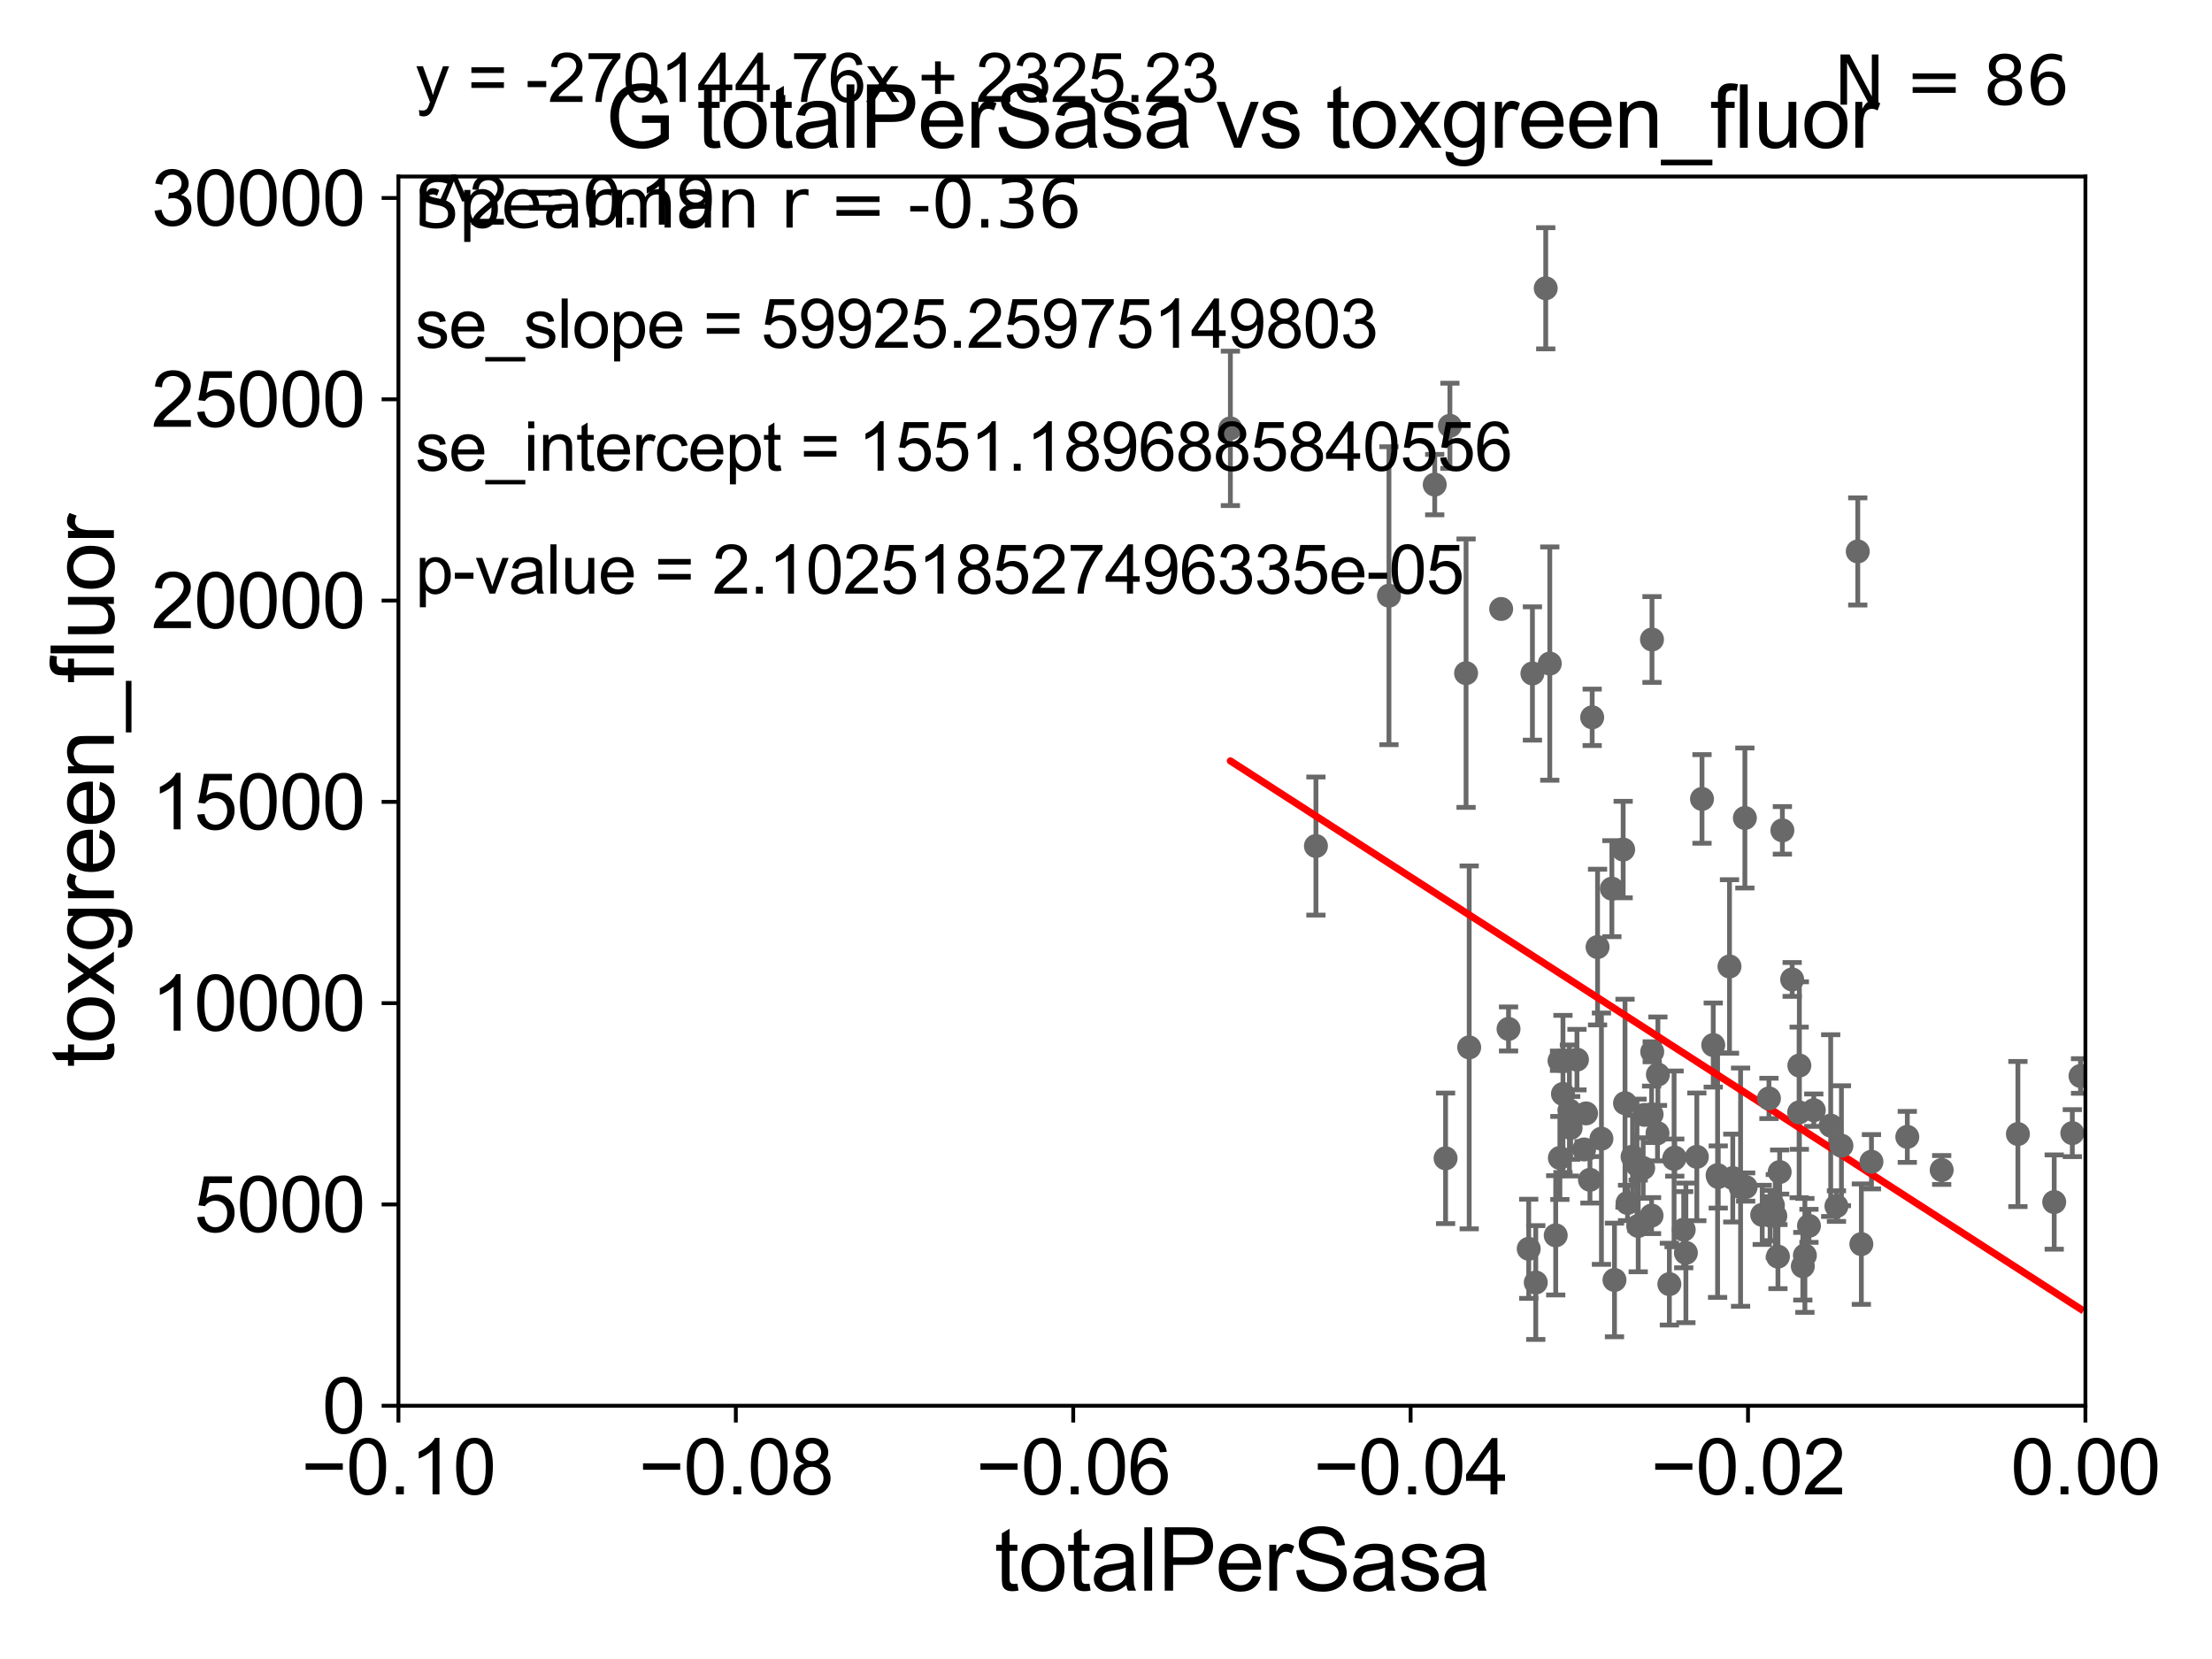 <?xml version="1.0" encoding="utf-8" standalone="no"?>
<!DOCTYPE svg PUBLIC "-//W3C//DTD SVG 1.1//EN"
  "http://www.w3.org/Graphics/SVG/1.1/DTD/svg11.dtd">
<svg xmlns:xlink="http://www.w3.org/1999/xlink" width="460.8pt" height="345.6pt" viewBox="0 0 460.8 345.6" xmlns="http://www.w3.org/2000/svg" version="1.1">
 <defs>
  <style type="text/css">*{stroke-linejoin: round; stroke-linecap: butt}</style>
 </defs>
 <g id="figure_1">
  <g id="patch_1">
   <path d="M 0 345.6 
L 460.8 345.6 
L 460.8 0 
L 0 0 
z
" style="fill: #ffffff"/>
  </g>
  <g id="axes_1">
   <g id="patch_2">
    <path d="M 83 292.84 
L 434.43 292.84 
L 434.43 36.775 
L 83 36.775 
z
" style="fill: #ffffff"/>
   </g>
   <g id="PathCollection_1">
    <defs>
     <path id="m01e9a54385" d="M 0 1.118 
C 0.297 1.118 0.581 1 0.791 0.791 
C 1 0.581 1.118 0.297 1.118 0 
C 1.118 -0.297 1 -0.581 0.791 -0.791 
C 0.581 -1 0.297 -1.118 0 -1.118 
C -0.297 -1.118 -0.581 -1 -0.791 -0.791 
C -1 -0.581 -1.118 -0.297 -1.118 0 
C -1.118 0.297 -1 0.581 -0.791 0.791 
C -0.581 1 -0.297 1.118 0 1.118 
z
" style="stroke: #696969"/>
    </defs>
    <g clip-path="url(#p11e86dc943)">
     <use xlink:href="#m01e9a54385" x="433.411" y="224.149" style="fill: #696969; stroke: #696969"/>
     <use xlink:href="#m01e9a54385" x="312.72" y="126.86" style="fill: #696969; stroke: #696969"/>
     <use xlink:href="#m01e9a54385" x="314.257" y="214.346" style="fill: #696969; stroke: #696969"/>
     <use xlink:href="#m01e9a54385" x="344.061" y="232.13" style="fill: #696969; stroke: #696969"/>
     <use xlink:href="#m01e9a54385" x="328.51" y="220.737" style="fill: #696969; stroke: #696969"/>
     <use xlink:href="#m01e9a54385" x="306.059" y="218.193" style="fill: #696969; stroke: #696969"/>
     <use xlink:href="#m01e9a54385" x="318.462" y="260.152" style="fill: #696969; stroke: #696969"/>
     <use xlink:href="#m01e9a54385" x="341.269" y="255.389" style="fill: #696969; stroke: #696969"/>
     <use xlink:href="#m01e9a54385" x="350.747" y="256.17" style="fill: #696969; stroke: #696969"/>
     <use xlink:href="#m01e9a54385" x="342.306" y="243.324" style="fill: #696969; stroke: #696969"/>
     <use xlink:href="#m01e9a54385" x="348.744" y="241.414" style="fill: #696969; stroke: #696969"/>
     <use xlink:href="#m01e9a54385" x="353.48" y="240.991" style="fill: #696969; stroke: #696969"/>
     <use xlink:href="#m01e9a54385" x="324.085" y="257.345" style="fill: #696969; stroke: #696969"/>
     <use xlink:href="#m01e9a54385" x="360.285" y="201.333" style="fill: #696969; stroke: #696969"/>
     <use xlink:href="#m01e9a54385" x="360.971" y="245.411" style="fill: #696969; stroke: #696969"/>
     <use xlink:href="#m01e9a54385" x="342.601" y="232.249" style="fill: #696969; stroke: #696969"/>
     <use xlink:href="#m01e9a54385" x="326.939" y="231.337" style="fill: #696969; stroke: #696969"/>
     <use xlink:href="#m01e9a54385" x="332.801" y="197.292" style="fill: #696969; stroke: #696969"/>
     <use xlink:href="#m01e9a54385" x="289.346" y="124.093" style="fill: #696969; stroke: #696969"/>
     <use xlink:href="#m01e9a54385" x="356.9" y="217.703" style="fill: #696969; stroke: #696969"/>
     <use xlink:href="#m01e9a54385" x="351.202" y="260.996" style="fill: #696969; stroke: #696969"/>
     <use xlink:href="#m01e9a54385" x="335.785" y="185.122" style="fill: #696969; stroke: #696969"/>
     <use xlink:href="#m01e9a54385" x="344.048" y="253.228" style="fill: #696969; stroke: #696969"/>
     <use xlink:href="#m01e9a54385" x="301.141" y="241.298" style="fill: #696969; stroke: #696969"/>
     <use xlink:href="#m01e9a54385" x="345.288" y="236.054" style="fill: #696969; stroke: #696969"/>
     <use xlink:href="#m01e9a54385" x="331.216" y="245.773" style="fill: #696969; stroke: #696969"/>
     <use xlink:href="#m01e9a54385" x="330.406" y="231.942" style="fill: #696969; stroke: #696969"/>
     <use xlink:href="#m01e9a54385" x="322.004" y="60.054" style="fill: #696969; stroke: #696969"/>
     <use xlink:href="#m01e9a54385" x="339.048" y="250.593" style="fill: #696969; stroke: #696969"/>
     <use xlink:href="#m01e9a54385" x="324.952" y="241.221" style="fill: #696969; stroke: #696969"/>
     <use xlink:href="#m01e9a54385" x="336.329" y="266.64" style="fill: #696969; stroke: #696969"/>
     <use xlink:href="#m01e9a54385" x="319.231" y="140.296" style="fill: #696969; stroke: #696969"/>
     <use xlink:href="#m01e9a54385" x="298.879" y="100.95" style="fill: #696969; stroke: #696969"/>
     <use xlink:href="#m01e9a54385" x="331.681" y="149.431" style="fill: #696969; stroke: #696969"/>
     <use xlink:href="#m01e9a54385" x="325.593" y="227.887" style="fill: #696969; stroke: #696969"/>
     <use xlink:href="#m01e9a54385" x="330.001" y="239.45" style="fill: #696969; stroke: #696969"/>
     <use xlink:href="#m01e9a54385" x="324.882" y="220.978" style="fill: #696969; stroke: #696969"/>
     <use xlink:href="#m01e9a54385" x="333.609" y="237.211" style="fill: #696969; stroke: #696969"/>
     <use xlink:href="#m01e9a54385" x="354.558" y="166.435" style="fill: #696969; stroke: #696969"/>
     <use xlink:href="#m01e9a54385" x="341.017" y="242.656" style="fill: #696969; stroke: #696969"/>
     <use xlink:href="#m01e9a54385" x="344.138" y="133.218" style="fill: #696969; stroke: #696969"/>
     <use xlink:href="#m01e9a54385" x="322.849" y="138.234" style="fill: #696969; stroke: #696969"/>
     <use xlink:href="#m01e9a54385" x="345.372" y="223.851" style="fill: #696969; stroke: #696969"/>
     <use xlink:href="#m01e9a54385" x="368.505" y="228.822" style="fill: #696969; stroke: #696969"/>
     <use xlink:href="#m01e9a54385" x="363.654" y="247.283" style="fill: #696969; stroke: #696969"/>
     <use xlink:href="#m01e9a54385" x="319.929" y="267.172" style="fill: #696969; stroke: #696969"/>
     <use xlink:href="#m01e9a54385" x="369.831" y="253.315" style="fill: #696969; stroke: #696969"/>
     <use xlink:href="#m01e9a54385" x="387.753" y="259.174" style="fill: #696969; stroke: #696969"/>
     <use xlink:href="#m01e9a54385" x="370.736" y="244.156" style="fill: #696969; stroke: #696969"/>
     <use xlink:href="#m01e9a54385" x="371.301" y="172.979" style="fill: #696969; stroke: #696969"/>
     <use xlink:href="#m01e9a54385" x="367.101" y="253.076" style="fill: #696969; stroke: #696969"/>
     <use xlink:href="#m01e9a54385" x="387.008" y="114.876" style="fill: #696969; stroke: #696969"/>
     <use xlink:href="#m01e9a54385" x="382.567" y="251.258" style="fill: #696969; stroke: #696969"/>
     <use xlink:href="#m01e9a54385" x="375.559" y="263.778" style="fill: #696969; stroke: #696969"/>
     <use xlink:href="#m01e9a54385" x="383.605" y="238.678" style="fill: #696969; stroke: #696969"/>
     <use xlink:href="#m01e9a54385" x="338.521" y="229.811" style="fill: #696969; stroke: #696969"/>
     <use xlink:href="#m01e9a54385" x="370.377" y="261.775" style="fill: #696969; stroke: #696969"/>
     <use xlink:href="#m01e9a54385" x="389.858" y="242.015" style="fill: #696969; stroke: #696969"/>
     <use xlink:href="#m01e9a54385" x="375.991" y="261.523" style="fill: #696969; stroke: #696969"/>
     <use xlink:href="#m01e9a54385" x="377.844" y="231.271" style="fill: #696969; stroke: #696969"/>
     <use xlink:href="#m01e9a54385" x="376.839" y="255.364" style="fill: #696969; stroke: #696969"/>
     <use xlink:href="#m01e9a54385" x="404.489" y="243.729" style="fill: #696969; stroke: #696969"/>
     <use xlink:href="#m01e9a54385" x="397.326" y="236.833" style="fill: #696969; stroke: #696969"/>
     <use xlink:href="#m01e9a54385" x="420.367" y="236.239" style="fill: #696969; stroke: #696969"/>
     <use xlink:href="#m01e9a54385" x="427.93" y="250.41" style="fill: #696969; stroke: #696969"/>
     <use xlink:href="#m01e9a54385" x="431.702" y="236.052" style="fill: #696969; stroke: #696969"/>
     <use xlink:href="#m01e9a54385" x="381.369" y="234.483" style="fill: #696969; stroke: #696969"/>
     <use xlink:href="#m01e9a54385" x="374.838" y="221.974" style="fill: #696969; stroke: #696969"/>
     <use xlink:href="#m01e9a54385" x="368.743" y="253.215" style="fill: #696969; stroke: #696969"/>
     <use xlink:href="#m01e9a54385" x="374.795" y="231.731" style="fill: #696969; stroke: #696969"/>
     <use xlink:href="#m01e9a54385" x="344.188" y="219.1" style="fill: #696969; stroke: #696969"/>
     <use xlink:href="#m01e9a54385" x="327.194" y="234.958" style="fill: #696969; stroke: #696969"/>
     <use xlink:href="#m01e9a54385" x="357.806" y="244.806" style="fill: #696969; stroke: #696969"/>
     <use xlink:href="#m01e9a54385" x="274.132" y="176.243" style="fill: #696969; stroke: #696969"/>
     <use xlink:href="#m01e9a54385" x="363.489" y="170.402" style="fill: #696969; stroke: #696969"/>
     <use xlink:href="#m01e9a54385" x="369.329" y="251.071" style="fill: #696969; stroke: #696969"/>
     <use xlink:href="#m01e9a54385" x="338.133" y="176.976" style="fill: #696969; stroke: #696969"/>
     <use xlink:href="#m01e9a54385" x="357.943" y="245.19" style="fill: #696969; stroke: #696969"/>
     <use xlink:href="#m01e9a54385" x="347.759" y="267.506" style="fill: #696969; stroke: #696969"/>
     <use xlink:href="#m01e9a54385" x="305.409" y="140.234" style="fill: #696969; stroke: #696969"/>
     <use xlink:href="#m01e9a54385" x="256.313" y="89.24" style="fill: #696969; stroke: #696969"/>
     <use xlink:href="#m01e9a54385" x="373.34" y="204.035" style="fill: #696969; stroke: #696969"/>
     <use xlink:href="#m01e9a54385" x="362.595" y="247.308" style="fill: #696969; stroke: #696969"/>
     <use xlink:href="#m01e9a54385" x="302.042" y="88.704" style="fill: #696969; stroke: #696969"/>
     <use xlink:href="#m01e9a54385" x="348.883" y="241.145" style="fill: #696969; stroke: #696969"/>
     <use xlink:href="#m01e9a54385" x="340.093" y="240.953" style="fill: #696969; stroke: #696969"/>
    </g>
   </g>
   <g id="matplotlib.axis_1">
    <g id="xtick_1">
     <g id="line2d_1">
      <defs>
       <path id="m53d19ca425" d="M 0 0 
L 0 3.5 
" style="stroke: #000000; stroke-width: 0.8"/>
      </defs>
      <g>
       <use xlink:href="#m53d19ca425" x="83" y="292.84" style="stroke: #000000; stroke-width: 0.8"/>
      </g>
     </g>
     <g id="text_1">
      <!-- −0.10 -->
      <g transform="translate(62.759 311.293)scale(0.16 -0.16)">
       <defs>
        <path id="ArialMT-2212" d="M 3381 1997 
L 356 1997 
L 356 2522 
L 3381 2522 
L 3381 1997 
z
" transform="scale(0.016)"/>
        <path id="ArialMT-30" d="M 266 2259 
Q 266 3072 433 3567 
Q 600 4063 929 4331 
Q 1259 4600 1759 4600 
Q 2128 4600 2406 4451 
Q 2684 4303 2865 4023 
Q 3047 3744 3150 3342 
Q 3253 2941 3253 2259 
Q 3253 1453 3087 958 
Q 2922 463 2592 192 
Q 2263 -78 1759 -78 
Q 1097 -78 719 397 
Q 266 969 266 2259 
z
M 844 2259 
Q 844 1131 1108 757 
Q 1372 384 1759 384 
Q 2147 384 2411 759 
Q 2675 1134 2675 2259 
Q 2675 3391 2411 3762 
Q 2147 4134 1753 4134 
Q 1366 4134 1134 3806 
Q 844 3388 844 2259 
z
" transform="scale(0.016)"/>
        <path id="ArialMT-2e" d="M 581 0 
L 581 641 
L 1222 641 
L 1222 0 
L 581 0 
z
" transform="scale(0.016)"/>
        <path id="ArialMT-31" d="M 2384 0 
L 1822 0 
L 1822 3584 
Q 1619 3391 1289 3197 
Q 959 3003 697 2906 
L 697 3450 
Q 1169 3672 1522 3987 
Q 1875 4303 2022 4600 
L 2384 4600 
L 2384 0 
z
" transform="scale(0.016)"/>
       </defs>
       <use xlink:href="#ArialMT-2212"/>
       <use xlink:href="#ArialMT-30" x="58.398"/>
       <use xlink:href="#ArialMT-2e" x="114.014"/>
       <use xlink:href="#ArialMT-31" x="141.797"/>
       <use xlink:href="#ArialMT-30" x="197.412"/>
      </g>
     </g>
    </g>
    <g id="xtick_2">
     <g id="line2d_2">
      <g>
       <use xlink:href="#m53d19ca425" x="153.286" y="292.84" style="stroke: #000000; stroke-width: 0.8"/>
      </g>
     </g>
     <g id="text_2">
      <!-- −0.08 -->
      <g transform="translate(133.045 311.293)scale(0.16 -0.16)">
       <defs>
        <path id="ArialMT-38" d="M 1131 2484 
Q 781 2613 612 2850 
Q 444 3088 444 3419 
Q 444 3919 803 4259 
Q 1163 4600 1759 4600 
Q 2359 4600 2725 4251 
Q 3091 3903 3091 3403 
Q 3091 3084 2923 2848 
Q 2756 2613 2416 2484 
Q 2838 2347 3058 2040 
Q 3278 1734 3278 1309 
Q 3278 722 2862 322 
Q 2447 -78 1769 -78 
Q 1091 -78 675 323 
Q 259 725 259 1325 
Q 259 1772 486 2073 
Q 713 2375 1131 2484 
z
M 1019 3438 
Q 1019 3113 1228 2906 
Q 1438 2700 1772 2700 
Q 2097 2700 2305 2904 
Q 2513 3109 2513 3406 
Q 2513 3716 2298 3927 
Q 2084 4138 1766 4138 
Q 1444 4138 1231 3931 
Q 1019 3725 1019 3438 
z
M 838 1322 
Q 838 1081 952 856 
Q 1066 631 1291 507 
Q 1516 384 1775 384 
Q 2178 384 2440 643 
Q 2703 903 2703 1303 
Q 2703 1709 2433 1975 
Q 2163 2241 1756 2241 
Q 1359 2241 1098 1978 
Q 838 1716 838 1322 
z
" transform="scale(0.016)"/>
       </defs>
       <use xlink:href="#ArialMT-2212"/>
       <use xlink:href="#ArialMT-30" x="58.398"/>
       <use xlink:href="#ArialMT-2e" x="114.014"/>
       <use xlink:href="#ArialMT-30" x="141.797"/>
       <use xlink:href="#ArialMT-38" x="197.412"/>
      </g>
     </g>
    </g>
    <g id="xtick_3">
     <g id="line2d_3">
      <g>
       <use xlink:href="#m53d19ca425" x="223.572" y="292.84" style="stroke: #000000; stroke-width: 0.8"/>
      </g>
     </g>
     <g id="text_3">
      <!-- −0.06 -->
      <g transform="translate(203.331 311.293)scale(0.16 -0.16)">
       <defs>
        <path id="ArialMT-36" d="M 3184 3459 
L 2625 3416 
Q 2550 3747 2413 3897 
Q 2184 4138 1850 4138 
Q 1581 4138 1378 3988 
Q 1113 3794 959 3422 
Q 806 3050 800 2363 
Q 1003 2672 1297 2822 
Q 1591 2972 1913 2972 
Q 2475 2972 2870 2558 
Q 3266 2144 3266 1488 
Q 3266 1056 3080 686 
Q 2894 316 2569 119 
Q 2244 -78 1831 -78 
Q 1128 -78 684 439 
Q 241 956 241 2144 
Q 241 3472 731 4075 
Q 1159 4600 1884 4600 
Q 2425 4600 2770 4297 
Q 3116 3994 3184 3459 
z
M 888 1484 
Q 888 1194 1011 928 
Q 1134 663 1356 523 
Q 1578 384 1822 384 
Q 2178 384 2434 671 
Q 2691 959 2691 1453 
Q 2691 1928 2437 2201 
Q 2184 2475 1800 2475 
Q 1419 2475 1153 2201 
Q 888 1928 888 1484 
z
" transform="scale(0.016)"/>
       </defs>
       <use xlink:href="#ArialMT-2212"/>
       <use xlink:href="#ArialMT-30" x="58.398"/>
       <use xlink:href="#ArialMT-2e" x="114.014"/>
       <use xlink:href="#ArialMT-30" x="141.797"/>
       <use xlink:href="#ArialMT-36" x="197.412"/>
      </g>
     </g>
    </g>
    <g id="xtick_4">
     <g id="line2d_4">
      <g>
       <use xlink:href="#m53d19ca425" x="293.858" y="292.84" style="stroke: #000000; stroke-width: 0.8"/>
      </g>
     </g>
     <g id="text_4">
      <!-- −0.04 -->
      <g transform="translate(273.617 311.293)scale(0.16 -0.16)">
       <defs>
        <path id="ArialMT-34" d="M 2069 0 
L 2069 1097 
L 81 1097 
L 81 1613 
L 2172 4581 
L 2631 4581 
L 2631 1613 
L 3250 1613 
L 3250 1097 
L 2631 1097 
L 2631 0 
L 2069 0 
z
M 2069 1613 
L 2069 3678 
L 634 1613 
L 2069 1613 
z
" transform="scale(0.016)"/>
       </defs>
       <use xlink:href="#ArialMT-2212"/>
       <use xlink:href="#ArialMT-30" x="58.398"/>
       <use xlink:href="#ArialMT-2e" x="114.014"/>
       <use xlink:href="#ArialMT-30" x="141.797"/>
       <use xlink:href="#ArialMT-34" x="197.412"/>
      </g>
     </g>
    </g>
    <g id="xtick_5">
     <g id="line2d_5">
      <g>
       <use xlink:href="#m53d19ca425" x="364.144" y="292.84" style="stroke: #000000; stroke-width: 0.8"/>
      </g>
     </g>
     <g id="text_5">
      <!-- −0.02 -->
      <g transform="translate(343.903 311.293)scale(0.16 -0.16)">
       <defs>
        <path id="ArialMT-32" d="M 3222 541 
L 3222 0 
L 194 0 
Q 188 203 259 391 
Q 375 700 629 1000 
Q 884 1300 1366 1694 
Q 2113 2306 2375 2664 
Q 2638 3022 2638 3341 
Q 2638 3675 2398 3904 
Q 2159 4134 1775 4134 
Q 1369 4134 1125 3890 
Q 881 3647 878 3216 
L 300 3275 
Q 359 3922 746 4261 
Q 1134 4600 1788 4600 
Q 2447 4600 2831 4234 
Q 3216 3869 3216 3328 
Q 3216 3053 3103 2787 
Q 2991 2522 2730 2228 
Q 2469 1934 1863 1422 
Q 1356 997 1212 845 
Q 1069 694 975 541 
L 3222 541 
z
" transform="scale(0.016)"/>
       </defs>
       <use xlink:href="#ArialMT-2212"/>
       <use xlink:href="#ArialMT-30" x="58.398"/>
       <use xlink:href="#ArialMT-2e" x="114.014"/>
       <use xlink:href="#ArialMT-30" x="141.797"/>
       <use xlink:href="#ArialMT-32" x="197.412"/>
      </g>
     </g>
    </g>
    <g id="xtick_6">
     <g id="line2d_6">
      <g>
       <use xlink:href="#m53d19ca425" x="434.43" y="292.84" style="stroke: #000000; stroke-width: 0.8"/>
      </g>
     </g>
     <g id="text_6">
      <!-- 0.00 -->
      <g transform="translate(418.861 311.293)scale(0.16 -0.16)">
       <use xlink:href="#ArialMT-30"/>
       <use xlink:href="#ArialMT-2e" x="55.615"/>
       <use xlink:href="#ArialMT-30" x="83.398"/>
       <use xlink:href="#ArialMT-30" x="139.014"/>
      </g>
     </g>
    </g>
    <g id="text_7">
     <!-- totalPerSasa -->
     <g transform="translate(207.187 331.357)scale(0.18 -0.18)">
      <defs>
       <path id="ArialMT-74" d="M 1650 503 
L 1731 6 
Q 1494 -44 1306 -44 
Q 1000 -44 831 53 
Q 663 150 594 308 
Q 525 466 525 972 
L 525 2881 
L 113 2881 
L 113 3319 
L 525 3319 
L 525 4141 
L 1084 4478 
L 1084 3319 
L 1650 3319 
L 1650 2881 
L 1084 2881 
L 1084 941 
Q 1084 700 1114 631 
Q 1144 563 1211 522 
Q 1278 481 1403 481 
Q 1497 481 1650 503 
z
" transform="scale(0.016)"/>
       <path id="ArialMT-6f" d="M 213 1659 
Q 213 2581 725 3025 
Q 1153 3394 1769 3394 
Q 2453 3394 2887 2945 
Q 3322 2497 3322 1706 
Q 3322 1066 3130 698 
Q 2938 331 2570 128 
Q 2203 -75 1769 -75 
Q 1072 -75 642 372 
Q 213 819 213 1659 
z
M 791 1659 
Q 791 1022 1069 705 
Q 1347 388 1769 388 
Q 2188 388 2466 706 
Q 2744 1025 2744 1678 
Q 2744 2294 2464 2611 
Q 2184 2928 1769 2928 
Q 1347 2928 1069 2612 
Q 791 2297 791 1659 
z
" transform="scale(0.016)"/>
       <path id="ArialMT-61" d="M 2588 409 
Q 2275 144 1986 34 
Q 1697 -75 1366 -75 
Q 819 -75 525 192 
Q 231 459 231 875 
Q 231 1119 342 1320 
Q 453 1522 633 1644 
Q 813 1766 1038 1828 
Q 1203 1872 1538 1913 
Q 2219 1994 2541 2106 
Q 2544 2222 2544 2253 
Q 2544 2597 2384 2738 
Q 2169 2928 1744 2928 
Q 1347 2928 1158 2789 
Q 969 2650 878 2297 
L 328 2372 
Q 403 2725 575 2942 
Q 747 3159 1072 3276 
Q 1397 3394 1825 3394 
Q 2250 3394 2515 3294 
Q 2781 3194 2906 3042 
Q 3031 2891 3081 2659 
Q 3109 2516 3109 2141 
L 3109 1391 
Q 3109 606 3145 398 
Q 3181 191 3288 0 
L 2700 0 
Q 2613 175 2588 409 
z
M 2541 1666 
Q 2234 1541 1622 1453 
Q 1275 1403 1131 1340 
Q 988 1278 909 1158 
Q 831 1038 831 891 
Q 831 666 1001 516 
Q 1172 366 1500 366 
Q 1825 366 2078 508 
Q 2331 650 2450 897 
Q 2541 1088 2541 1459 
L 2541 1666 
z
" transform="scale(0.016)"/>
       <path id="ArialMT-6c" d="M 409 0 
L 409 4581 
L 972 4581 
L 972 0 
L 409 0 
z
" transform="scale(0.016)"/>
       <path id="ArialMT-50" d="M 494 0 
L 494 4581 
L 2222 4581 
Q 2678 4581 2919 4538 
Q 3256 4481 3484 4323 
Q 3713 4166 3852 3881 
Q 3991 3597 3991 3256 
Q 3991 2672 3619 2267 
Q 3247 1863 2275 1863 
L 1100 1863 
L 1100 0 
L 494 0 
z
M 1100 2403 
L 2284 2403 
Q 2872 2403 3119 2622 
Q 3366 2841 3366 3238 
Q 3366 3525 3220 3729 
Q 3075 3934 2838 4000 
Q 2684 4041 2272 4041 
L 1100 4041 
L 1100 2403 
z
" transform="scale(0.016)"/>
       <path id="ArialMT-65" d="M 2694 1069 
L 3275 997 
Q 3138 488 2766 206 
Q 2394 -75 1816 -75 
Q 1088 -75 661 373 
Q 234 822 234 1631 
Q 234 2469 665 2931 
Q 1097 3394 1784 3394 
Q 2450 3394 2872 2941 
Q 3294 2488 3294 1666 
Q 3294 1616 3291 1516 
L 816 1516 
Q 847 969 1125 678 
Q 1403 388 1819 388 
Q 2128 388 2347 550 
Q 2566 713 2694 1069 
z
M 847 1978 
L 2700 1978 
Q 2663 2397 2488 2606 
Q 2219 2931 1791 2931 
Q 1403 2931 1139 2672 
Q 875 2413 847 1978 
z
" transform="scale(0.016)"/>
       <path id="ArialMT-72" d="M 416 0 
L 416 3319 
L 922 3319 
L 922 2816 
Q 1116 3169 1280 3281 
Q 1444 3394 1641 3394 
Q 1925 3394 2219 3213 
L 2025 2691 
Q 1819 2813 1613 2813 
Q 1428 2813 1281 2702 
Q 1134 2591 1072 2394 
Q 978 2094 978 1738 
L 978 0 
L 416 0 
z
" transform="scale(0.016)"/>
       <path id="ArialMT-53" d="M 288 1472 
L 859 1522 
Q 900 1178 1048 958 
Q 1197 738 1509 602 
Q 1822 466 2213 466 
Q 2559 466 2825 569 
Q 3091 672 3220 851 
Q 3350 1031 3350 1244 
Q 3350 1459 3225 1620 
Q 3100 1781 2813 1891 
Q 2628 1963 1997 2114 
Q 1366 2266 1113 2400 
Q 784 2572 623 2826 
Q 463 3081 463 3397 
Q 463 3744 659 4045 
Q 856 4347 1234 4503 
Q 1613 4659 2075 4659 
Q 2584 4659 2973 4495 
Q 3363 4331 3572 4012 
Q 3781 3694 3797 3291 
L 3216 3247 
Q 3169 3681 2898 3903 
Q 2628 4125 2100 4125 
Q 1550 4125 1298 3923 
Q 1047 3722 1047 3438 
Q 1047 3191 1225 3031 
Q 1400 2872 2139 2705 
Q 2878 2538 3153 2413 
Q 3553 2228 3743 1945 
Q 3934 1663 3934 1294 
Q 3934 928 3725 604 
Q 3516 281 3123 101 
Q 2731 -78 2241 -78 
Q 1619 -78 1198 103 
Q 778 284 539 648 
Q 300 1013 288 1472 
z
" transform="scale(0.016)"/>
       <path id="ArialMT-73" d="M 197 991 
L 753 1078 
Q 800 744 1014 566 
Q 1228 388 1613 388 
Q 2000 388 2187 545 
Q 2375 703 2375 916 
Q 2375 1106 2209 1216 
Q 2094 1291 1634 1406 
Q 1016 1563 777 1677 
Q 538 1791 414 1992 
Q 291 2194 291 2438 
Q 291 2659 392 2848 
Q 494 3038 669 3163 
Q 800 3259 1026 3326 
Q 1253 3394 1513 3394 
Q 1903 3394 2198 3281 
Q 2494 3169 2634 2976 
Q 2775 2784 2828 2463 
L 2278 2388 
Q 2241 2644 2061 2787 
Q 1881 2931 1553 2931 
Q 1166 2931 1000 2803 
Q 834 2675 834 2503 
Q 834 2394 903 2306 
Q 972 2216 1119 2156 
Q 1203 2125 1616 2013 
Q 2213 1853 2448 1751 
Q 2684 1650 2818 1456 
Q 2953 1263 2953 975 
Q 2953 694 2789 445 
Q 2625 197 2315 61 
Q 2006 -75 1616 -75 
Q 969 -75 630 194 
Q 291 463 197 991 
z
" transform="scale(0.016)"/>
      </defs>
      <use xlink:href="#ArialMT-74"/>
      <use xlink:href="#ArialMT-6f" x="27.783"/>
      <use xlink:href="#ArialMT-74" x="83.398"/>
      <use xlink:href="#ArialMT-61" x="111.182"/>
      <use xlink:href="#ArialMT-6c" x="166.797"/>
      <use xlink:href="#ArialMT-50" x="189.014"/>
      <use xlink:href="#ArialMT-65" x="255.713"/>
      <use xlink:href="#ArialMT-72" x="311.328"/>
      <use xlink:href="#ArialMT-53" x="344.629"/>
      <use xlink:href="#ArialMT-61" x="411.328"/>
      <use xlink:href="#ArialMT-73" x="466.943"/>
      <use xlink:href="#ArialMT-61" x="516.943"/>
     </g>
    </g>
   </g>
   <g id="matplotlib.axis_2">
    <g id="ytick_1">
     <g id="line2d_7">
      <defs>
       <path id="m12b7f1ba04" d="M 0 0 
L -3.5 0 
" style="stroke: #000000; stroke-width: 0.8"/>
      </defs>
      <g>
       <use xlink:href="#m12b7f1ba04" x="83" y="292.84" style="stroke: #000000; stroke-width: 0.8"/>
      </g>
     </g>
     <g id="text_8">
      <!-- 0 -->
      <g transform="translate(67.103 298.566)scale(0.16 -0.16)">
       <use xlink:href="#ArialMT-30"/>
      </g>
     </g>
    </g>
    <g id="ytick_2">
     <g id="line2d_8">
      <g>
       <use xlink:href="#m12b7f1ba04" x="83" y="250.908" style="stroke: #000000; stroke-width: 0.8"/>
      </g>
     </g>
     <g id="text_9">
      <!-- 5000 -->
      <g transform="translate(40.41 256.634)scale(0.16 -0.16)">
       <defs>
        <path id="ArialMT-35" d="M 266 1200 
L 856 1250 
Q 922 819 1161 601 
Q 1400 384 1738 384 
Q 2144 384 2425 690 
Q 2706 997 2706 1503 
Q 2706 1984 2436 2262 
Q 2166 2541 1728 2541 
Q 1456 2541 1237 2417 
Q 1019 2294 894 2097 
L 366 2166 
L 809 4519 
L 3088 4519 
L 3088 3981 
L 1259 3981 
L 1013 2750 
Q 1425 3038 1878 3038 
Q 2478 3038 2890 2622 
Q 3303 2206 3303 1553 
Q 3303 931 2941 478 
Q 2500 -78 1738 -78 
Q 1113 -78 717 272 
Q 322 622 266 1200 
z
" transform="scale(0.016)"/>
       </defs>
       <use xlink:href="#ArialMT-35"/>
       <use xlink:href="#ArialMT-30" x="55.615"/>
       <use xlink:href="#ArialMT-30" x="111.23"/>
       <use xlink:href="#ArialMT-30" x="166.846"/>
      </g>
     </g>
    </g>
    <g id="ytick_3">
     <g id="line2d_9">
      <g>
       <use xlink:href="#m12b7f1ba04" x="83" y="208.976" style="stroke: #000000; stroke-width: 0.8"/>
      </g>
     </g>
     <g id="text_10">
      <!-- 10000 -->
      <g transform="translate(31.512 214.702)scale(0.16 -0.16)">
       <use xlink:href="#ArialMT-31"/>
       <use xlink:href="#ArialMT-30" x="55.615"/>
       <use xlink:href="#ArialMT-30" x="111.23"/>
       <use xlink:href="#ArialMT-30" x="166.846"/>
       <use xlink:href="#ArialMT-30" x="222.461"/>
      </g>
     </g>
    </g>
    <g id="ytick_4">
     <g id="line2d_10">
      <g>
       <use xlink:href="#m12b7f1ba04" x="83" y="167.043" style="stroke: #000000; stroke-width: 0.8"/>
      </g>
     </g>
     <g id="text_11">
      <!-- 15000 -->
      <g transform="translate(31.512 172.77)scale(0.16 -0.16)">
       <use xlink:href="#ArialMT-31"/>
       <use xlink:href="#ArialMT-35" x="55.615"/>
       <use xlink:href="#ArialMT-30" x="111.23"/>
       <use xlink:href="#ArialMT-30" x="166.846"/>
       <use xlink:href="#ArialMT-30" x="222.461"/>
      </g>
     </g>
    </g>
    <g id="ytick_5">
     <g id="line2d_11">
      <g>
       <use xlink:href="#m12b7f1ba04" x="83" y="125.111" style="stroke: #000000; stroke-width: 0.8"/>
      </g>
     </g>
     <g id="text_12">
      <!-- 20000 -->
      <g transform="translate(31.512 130.837)scale(0.16 -0.16)">
       <use xlink:href="#ArialMT-32"/>
       <use xlink:href="#ArialMT-30" x="55.615"/>
       <use xlink:href="#ArialMT-30" x="111.23"/>
       <use xlink:href="#ArialMT-30" x="166.846"/>
       <use xlink:href="#ArialMT-30" x="222.461"/>
      </g>
     </g>
    </g>
    <g id="ytick_6">
     <g id="line2d_12">
      <g>
       <use xlink:href="#m12b7f1ba04" x="83" y="83.179" style="stroke: #000000; stroke-width: 0.8"/>
      </g>
     </g>
     <g id="text_13">
      <!-- 25000 -->
      <g transform="translate(31.512 88.905)scale(0.16 -0.16)">
       <use xlink:href="#ArialMT-32"/>
       <use xlink:href="#ArialMT-35" x="55.615"/>
       <use xlink:href="#ArialMT-30" x="111.23"/>
       <use xlink:href="#ArialMT-30" x="166.846"/>
       <use xlink:href="#ArialMT-30" x="222.461"/>
      </g>
     </g>
    </g>
    <g id="ytick_7">
     <g id="line2d_13">
      <g>
       <use xlink:href="#m12b7f1ba04" x="83" y="41.247" style="stroke: #000000; stroke-width: 0.8"/>
      </g>
     </g>
     <g id="text_14">
      <!-- 30000 -->
      <g transform="translate(31.512 46.973)scale(0.16 -0.16)">
       <defs>
        <path id="ArialMT-33" d="M 269 1209 
L 831 1284 
Q 928 806 1161 595 
Q 1394 384 1728 384 
Q 2125 384 2398 659 
Q 2672 934 2672 1341 
Q 2672 1728 2419 1979 
Q 2166 2231 1775 2231 
Q 1616 2231 1378 2169 
L 1441 2663 
Q 1497 2656 1531 2656 
Q 1891 2656 2178 2843 
Q 2466 3031 2466 3422 
Q 2466 3731 2256 3934 
Q 2047 4138 1716 4138 
Q 1388 4138 1169 3931 
Q 950 3725 888 3313 
L 325 3413 
Q 428 3978 793 4289 
Q 1159 4600 1703 4600 
Q 2078 4600 2393 4439 
Q 2709 4278 2876 4000 
Q 3044 3722 3044 3409 
Q 3044 3113 2884 2869 
Q 2725 2625 2413 2481 
Q 2819 2388 3044 2092 
Q 3269 1797 3269 1353 
Q 3269 753 2831 336 
Q 2394 -81 1725 -81 
Q 1122 -81 723 278 
Q 325 638 269 1209 
z
" transform="scale(0.016)"/>
       </defs>
       <use xlink:href="#ArialMT-33"/>
       <use xlink:href="#ArialMT-30" x="55.615"/>
       <use xlink:href="#ArialMT-30" x="111.23"/>
       <use xlink:href="#ArialMT-30" x="166.846"/>
       <use xlink:href="#ArialMT-30" x="222.461"/>
      </g>
     </g>
    </g>
    <g id="text_15">
     <!-- toxgreen_fluor -->
     <g transform="translate(23.724 222.34)rotate(-90)scale(0.18 -0.18)">
      <defs>
       <path id="ArialMT-78" d="M 47 0 
L 1259 1725 
L 138 3319 
L 841 3319 
L 1350 2541 
Q 1494 2319 1581 2169 
Q 1719 2375 1834 2534 
L 2394 3319 
L 3066 3319 
L 1919 1756 
L 3153 0 
L 2463 0 
L 1781 1031 
L 1600 1309 
L 728 0 
L 47 0 
z
" transform="scale(0.016)"/>
       <path id="ArialMT-67" d="M 319 -275 
L 866 -356 
Q 900 -609 1056 -725 
Q 1266 -881 1628 -881 
Q 2019 -881 2231 -725 
Q 2444 -569 2519 -288 
Q 2563 -116 2559 434 
Q 2191 0 1641 0 
Q 956 0 581 494 
Q 206 988 206 1678 
Q 206 2153 378 2554 
Q 550 2956 876 3175 
Q 1203 3394 1644 3394 
Q 2231 3394 2613 2919 
L 2613 3319 
L 3131 3319 
L 3131 450 
Q 3131 -325 2973 -648 
Q 2816 -972 2473 -1159 
Q 2131 -1347 1631 -1347 
Q 1038 -1347 672 -1080 
Q 306 -813 319 -275 
z
M 784 1719 
Q 784 1066 1043 766 
Q 1303 466 1694 466 
Q 2081 466 2343 764 
Q 2606 1063 2606 1700 
Q 2606 2309 2336 2618 
Q 2066 2928 1684 2928 
Q 1309 2928 1046 2623 
Q 784 2319 784 1719 
z
" transform="scale(0.016)"/>
       <path id="ArialMT-6e" d="M 422 0 
L 422 3319 
L 928 3319 
L 928 2847 
Q 1294 3394 1984 3394 
Q 2284 3394 2536 3286 
Q 2788 3178 2913 3003 
Q 3038 2828 3088 2588 
Q 3119 2431 3119 2041 
L 3119 0 
L 2556 0 
L 2556 2019 
Q 2556 2363 2490 2533 
Q 2425 2703 2258 2804 
Q 2091 2906 1866 2906 
Q 1506 2906 1245 2678 
Q 984 2450 984 1813 
L 984 0 
L 422 0 
z
" transform="scale(0.016)"/>
       <path id="ArialMT-5f" d="M -97 -1272 
L -97 -866 
L 3631 -866 
L 3631 -1272 
L -97 -1272 
z
" transform="scale(0.016)"/>
       <path id="ArialMT-66" d="M 556 0 
L 556 2881 
L 59 2881 
L 59 3319 
L 556 3319 
L 556 3672 
Q 556 4006 616 4169 
Q 697 4388 901 4523 
Q 1106 4659 1475 4659 
Q 1713 4659 2000 4603 
L 1916 4113 
Q 1741 4144 1584 4144 
Q 1328 4144 1222 4034 
Q 1116 3925 1116 3625 
L 1116 3319 
L 1763 3319 
L 1763 2881 
L 1116 2881 
L 1116 0 
L 556 0 
z
" transform="scale(0.016)"/>
       <path id="ArialMT-75" d="M 2597 0 
L 2597 488 
Q 2209 -75 1544 -75 
Q 1250 -75 995 37 
Q 741 150 617 320 
Q 494 491 444 738 
Q 409 903 409 1263 
L 409 3319 
L 972 3319 
L 972 1478 
Q 972 1038 1006 884 
Q 1059 663 1231 536 
Q 1403 409 1656 409 
Q 1909 409 2131 539 
Q 2353 669 2445 892 
Q 2538 1116 2538 1541 
L 2538 3319 
L 3100 3319 
L 3100 0 
L 2597 0 
z
" transform="scale(0.016)"/>
      </defs>
      <use xlink:href="#ArialMT-74"/>
      <use xlink:href="#ArialMT-6f" x="27.783"/>
      <use xlink:href="#ArialMT-78" x="83.398"/>
      <use xlink:href="#ArialMT-67" x="133.398"/>
      <use xlink:href="#ArialMT-72" x="189.014"/>
      <use xlink:href="#ArialMT-65" x="222.314"/>
      <use xlink:href="#ArialMT-65" x="277.93"/>
      <use xlink:href="#ArialMT-6e" x="333.545"/>
      <use xlink:href="#ArialMT-5f" x="389.16"/>
      <use xlink:href="#ArialMT-66" x="444.775"/>
      <use xlink:href="#ArialMT-6c" x="472.559"/>
      <use xlink:href="#ArialMT-75" x="494.775"/>
      <use xlink:href="#ArialMT-6f" x="550.391"/>
      <use xlink:href="#ArialMT-72" x="606.006"/>
     </g>
    </g>
   </g>
   <g id="LineCollection_1">
    <path d="M 433.411 227.752 
L 433.411 220.546 
" clip-path="url(#p11e86dc943)" style="fill: none; stroke: #696969"/>
    <path d="M 312.72 127.433 
L 312.72 126.287 
" clip-path="url(#p11e86dc943)" style="fill: none; stroke: #696969"/>
    <path d="M 314.257 218.933 
L 314.257 209.759 
" clip-path="url(#p11e86dc943)" style="fill: none; stroke: #696969"/>
    <path d="M 344.061 238.009 
L 344.061 226.252 
" clip-path="url(#p11e86dc943)" style="fill: none; stroke: #696969"/>
    <path d="M 328.51 227.045 
L 328.51 214.429 
" clip-path="url(#p11e86dc943)" style="fill: none; stroke: #696969"/>
    <path d="M 306.059 255.99 
L 306.059 180.395 
" clip-path="url(#p11e86dc943)" style="fill: none; stroke: #696969"/>
    <path d="M 318.462 270.479 
L 318.462 249.825 
" clip-path="url(#p11e86dc943)" style="fill: none; stroke: #696969"/>
    <path d="M 341.269 264.935 
L 341.269 245.842 
" clip-path="url(#p11e86dc943)" style="fill: none; stroke: #696969"/>
    <path d="M 350.747 264.106 
L 350.747 248.235 
" clip-path="url(#p11e86dc943)" style="fill: none; stroke: #696969"/>
    <path d="M 342.306 249.625 
L 342.306 237.023 
" clip-path="url(#p11e86dc943)" style="fill: none; stroke: #696969"/>
    <path d="M 348.744 259.719 
L 348.744 223.109 
" clip-path="url(#p11e86dc943)" style="fill: none; stroke: #696969"/>
    <path d="M 353.48 254.291 
L 353.48 227.69 
" clip-path="url(#p11e86dc943)" style="fill: none; stroke: #696969"/>
    <path d="M 324.085 269.768 
L 324.085 244.921 
" clip-path="url(#p11e86dc943)" style="fill: none; stroke: #696969"/>
    <path d="M 360.285 219.402 
L 360.285 183.264 
" clip-path="url(#p11e86dc943)" style="fill: none; stroke: #696969"/>
    <path d="M 360.971 254.561 
L 360.971 236.261 
" clip-path="url(#p11e86dc943)" style="fill: none; stroke: #696969"/>
    <path d="M 342.601 232.828 
L 342.601 231.671 
" clip-path="url(#p11e86dc943)" style="fill: none; stroke: #696969"/>
    <path d="M 326.939 244.983 
L 326.939 217.691 
" clip-path="url(#p11e86dc943)" style="fill: none; stroke: #696969"/>
    <path d="M 332.801 213.509 
L 332.801 181.075 
" clip-path="url(#p11e86dc943)" style="fill: none; stroke: #696969"/>
    <path d="M 289.346 155.126 
L 289.346 93.061 
" clip-path="url(#p11e86dc943)" style="fill: none; stroke: #696969"/>
    <path d="M 356.9 226.46 
L 356.9 208.945 
" clip-path="url(#p11e86dc943)" style="fill: none; stroke: #696969"/>
    <path d="M 351.202 275.536 
L 351.202 246.456 
" clip-path="url(#p11e86dc943)" style="fill: none; stroke: #696969"/>
    <path d="M 335.785 195.125 
L 335.785 175.12 
" clip-path="url(#p11e86dc943)" style="fill: none; stroke: #696969"/>
    <path d="M 344.048 256.978 
L 344.048 249.479 
" clip-path="url(#p11e86dc943)" style="fill: none; stroke: #696969"/>
    <path d="M 301.141 254.894 
L 301.141 227.701 
" clip-path="url(#p11e86dc943)" style="fill: none; stroke: #696969"/>
    <path d="M 345.288 241.833 
L 345.288 230.275 
" clip-path="url(#p11e86dc943)" style="fill: none; stroke: #696969"/>
    <path d="M 331.216 250.612 
L 331.216 240.934 
" clip-path="url(#p11e86dc943)" style="fill: none; stroke: #696969"/>
    <path d="M 330.406 232.712 
L 330.406 231.172 
" clip-path="url(#p11e86dc943)" style="fill: none; stroke: #696969"/>
    <path d="M 322.004 72.677 
L 322.004 47.43 
" clip-path="url(#p11e86dc943)" style="fill: none; stroke: #696969"/>
    <path d="M 339.048 254.274 
L 339.048 246.912 
" clip-path="url(#p11e86dc943)" style="fill: none; stroke: #696969"/>
    <path d="M 324.952 249.868 
L 324.952 232.574 
" clip-path="url(#p11e86dc943)" style="fill: none; stroke: #696969"/>
    <path d="M 336.329 278.475 
L 336.329 254.805 
" clip-path="url(#p11e86dc943)" style="fill: none; stroke: #696969"/>
    <path d="M 319.231 154.183 
L 319.231 126.41 
" clip-path="url(#p11e86dc943)" style="fill: none; stroke: #696969"/>
    <path d="M 298.879 107.242 
L 298.879 94.657 
" clip-path="url(#p11e86dc943)" style="fill: none; stroke: #696969"/>
    <path d="M 331.681 155.306 
L 331.681 143.557 
" clip-path="url(#p11e86dc943)" style="fill: none; stroke: #696969"/>
    <path d="M 325.593 244.257 
L 325.593 211.516 
" clip-path="url(#p11e86dc943)" style="fill: none; stroke: #696969"/>
    <path d="M 330.001 241.08 
L 330.001 237.82 
" clip-path="url(#p11e86dc943)" style="fill: none; stroke: #696969"/>
    <path d="M 324.882 222.999 
L 324.882 218.957 
" clip-path="url(#p11e86dc943)" style="fill: none; stroke: #696969"/>
    <path d="M 333.609 263.389 
L 333.609 211.032 
" clip-path="url(#p11e86dc943)" style="fill: none; stroke: #696969"/>
    <path d="M 354.558 175.667 
L 354.558 157.202 
" clip-path="url(#p11e86dc943)" style="fill: none; stroke: #696969"/>
    <path d="M 341.017 256.34 
L 341.017 228.971 
" clip-path="url(#p11e86dc943)" style="fill: none; stroke: #696969"/>
    <path d="M 344.138 142.155 
L 344.138 124.281 
" clip-path="url(#p11e86dc943)" style="fill: none; stroke: #696969"/>
    <path d="M 322.849 162.534 
L 322.849 113.935 
" clip-path="url(#p11e86dc943)" style="fill: none; stroke: #696969"/>
    <path d="M 345.372 235.843 
L 345.372 211.858 
" clip-path="url(#p11e86dc943)" style="fill: none; stroke: #696969"/>
    <path d="M 368.505 233.021 
L 368.505 224.622 
" clip-path="url(#p11e86dc943)" style="fill: none; stroke: #696969"/>
    <path d="M 363.654 250.229 
L 363.654 244.337 
" clip-path="url(#p11e86dc943)" style="fill: none; stroke: #696969"/>
    <path d="M 319.929 279.026 
L 319.929 255.319 
" clip-path="url(#p11e86dc943)" style="fill: none; stroke: #696969"/>
    <path d="M 369.831 261.944 
L 369.831 244.687 
" clip-path="url(#p11e86dc943)" style="fill: none; stroke: #696969"/>
    <path d="M 387.753 271.716 
L 387.753 246.633 
" clip-path="url(#p11e86dc943)" style="fill: none; stroke: #696969"/>
    <path d="M 370.736 248.752 
L 370.736 239.56 
" clip-path="url(#p11e86dc943)" style="fill: none; stroke: #696969"/>
    <path d="M 371.301 177.93 
L 371.301 168.027 
" clip-path="url(#p11e86dc943)" style="fill: none; stroke: #696969"/>
    <path d="M 367.101 259.244 
L 367.101 246.908 
" clip-path="url(#p11e86dc943)" style="fill: none; stroke: #696969"/>
    <path d="M 387.008 126.036 
L 387.008 103.717 
" clip-path="url(#p11e86dc943)" style="fill: none; stroke: #696969"/>
    <path d="M 382.567 254.445 
L 382.567 248.072 
" clip-path="url(#p11e86dc943)" style="fill: none; stroke: #696969"/>
    <path d="M 375.559 270.821 
L 375.559 256.735 
" clip-path="url(#p11e86dc943)" style="fill: none; stroke: #696969"/>
    <path d="M 383.605 251.171 
L 383.605 226.185 
" clip-path="url(#p11e86dc943)" style="fill: none; stroke: #696969"/>
    <path d="M 338.521 251.473 
L 338.521 208.149 
" clip-path="url(#p11e86dc943)" style="fill: none; stroke: #696969"/>
    <path d="M 370.377 268.449 
L 370.377 255.101 
" clip-path="url(#p11e86dc943)" style="fill: none; stroke: #696969"/>
    <path d="M 389.858 247.669 
L 389.858 236.361 
" clip-path="url(#p11e86dc943)" style="fill: none; stroke: #696969"/>
    <path d="M 375.991 273.386 
L 375.991 249.66 
" clip-path="url(#p11e86dc943)" style="fill: none; stroke: #696969"/>
    <path d="M 377.844 234.647 
L 377.844 227.894 
" clip-path="url(#p11e86dc943)" style="fill: none; stroke: #696969"/>
    <path d="M 376.839 258.806 
L 376.839 251.922 
" clip-path="url(#p11e86dc943)" style="fill: none; stroke: #696969"/>
    <path d="M 404.489 246.735 
L 404.489 240.723 
" clip-path="url(#p11e86dc943)" style="fill: none; stroke: #696969"/>
    <path d="M 397.326 242.14 
L 397.326 231.527 
" clip-path="url(#p11e86dc943)" style="fill: none; stroke: #696969"/>
    <path d="M 420.367 251.354 
L 420.367 221.124 
" clip-path="url(#p11e86dc943)" style="fill: none; stroke: #696969"/>
    <path d="M 427.93 260.231 
L 427.93 240.589 
" clip-path="url(#p11e86dc943)" style="fill: none; stroke: #696969"/>
    <path d="M 431.702 240.951 
L 431.702 231.152 
" clip-path="url(#p11e86dc943)" style="fill: none; stroke: #696969"/>
    <path d="M 381.369 253.412 
L 381.369 215.553 
" clip-path="url(#p11e86dc943)" style="fill: none; stroke: #696969"/>
    <path d="M 374.838 239.422 
L 374.838 204.525 
" clip-path="url(#p11e86dc943)" style="fill: none; stroke: #696969"/>
    <path d="M 368.743 258.454 
L 368.743 247.975 
" clip-path="url(#p11e86dc943)" style="fill: none; stroke: #696969"/>
    <path d="M 374.795 249.499 
L 374.795 213.962 
" clip-path="url(#p11e86dc943)" style="fill: none; stroke: #696969"/>
    <path d="M 344.188 221.188 
L 344.188 217.012 
" clip-path="url(#p11e86dc943)" style="fill: none; stroke: #696969"/>
    <path d="M 327.194 241.503 
L 327.194 228.413 
" clip-path="url(#p11e86dc943)" style="fill: none; stroke: #696969"/>
    <path d="M 357.806 270.271 
L 357.806 219.34 
" clip-path="url(#p11e86dc943)" style="fill: none; stroke: #696969"/>
    <path d="M 274.132 190.626 
L 274.132 161.86 
" clip-path="url(#p11e86dc943)" style="fill: none; stroke: #696969"/>
    <path d="M 363.489 184.987 
L 363.489 155.818 
" clip-path="url(#p11e86dc943)" style="fill: none; stroke: #696969"/>
    <path d="M 369.329 252.853 
L 369.329 249.289 
" clip-path="url(#p11e86dc943)" style="fill: none; stroke: #696969"/>
    <path d="M 338.133 187.026 
L 338.133 166.926 
" clip-path="url(#p11e86dc943)" style="fill: none; stroke: #696969"/>
    <path d="M 357.943 251.667 
L 357.943 238.713 
" clip-path="url(#p11e86dc943)" style="fill: none; stroke: #696969"/>
    <path d="M 347.759 276.028 
L 347.759 258.985 
" clip-path="url(#p11e86dc943)" style="fill: none; stroke: #696969"/>
    <path d="M 305.409 168.191 
L 305.409 112.277 
" clip-path="url(#p11e86dc943)" style="fill: none; stroke: #696969"/>
    <path d="M 256.313 105.321 
L 256.313 73.159 
" clip-path="url(#p11e86dc943)" style="fill: none; stroke: #696969"/>
    <path d="M 373.34 207.56 
L 373.34 200.51 
" clip-path="url(#p11e86dc943)" style="fill: none; stroke: #696969"/>
    <path d="M 362.595 272.125 
L 362.595 222.491 
" clip-path="url(#p11e86dc943)" style="fill: none; stroke: #696969"/>
    <path d="M 302.042 97.582 
L 302.042 79.826 
" clip-path="url(#p11e86dc943)" style="fill: none; stroke: #696969"/>
    <path d="M 348.883 245.019 
L 348.883 237.272 
" clip-path="url(#p11e86dc943)" style="fill: none; stroke: #696969"/>
    <path d="M 340.093 249.592 
L 340.093 232.315 
" clip-path="url(#p11e86dc943)" style="fill: none; stroke: #696969"/>
   </g>
   <g id="line2d_14">
    <defs>
     <path id="mbe8757a0ff" d="M 2 0 
L -2 -0 
" style="stroke: #696969"/>
    </defs>
    <g clip-path="url(#p11e86dc943)">
     <use xlink:href="#mbe8757a0ff" x="433.411" y="227.752" style="fill: #696969; stroke: #696969"/>
     <use xlink:href="#mbe8757a0ff" x="312.72" y="127.433" style="fill: #696969; stroke: #696969"/>
     <use xlink:href="#mbe8757a0ff" x="314.257" y="218.933" style="fill: #696969; stroke: #696969"/>
     <use xlink:href="#mbe8757a0ff" x="344.061" y="238.009" style="fill: #696969; stroke: #696969"/>
     <use xlink:href="#mbe8757a0ff" x="328.51" y="227.045" style="fill: #696969; stroke: #696969"/>
     <use xlink:href="#mbe8757a0ff" x="306.059" y="255.99" style="fill: #696969; stroke: #696969"/>
     <use xlink:href="#mbe8757a0ff" x="318.462" y="270.479" style="fill: #696969; stroke: #696969"/>
     <use xlink:href="#mbe8757a0ff" x="341.269" y="264.935" style="fill: #696969; stroke: #696969"/>
     <use xlink:href="#mbe8757a0ff" x="350.747" y="264.106" style="fill: #696969; stroke: #696969"/>
     <use xlink:href="#mbe8757a0ff" x="342.306" y="249.625" style="fill: #696969; stroke: #696969"/>
     <use xlink:href="#mbe8757a0ff" x="348.744" y="259.719" style="fill: #696969; stroke: #696969"/>
     <use xlink:href="#mbe8757a0ff" x="353.48" y="254.291" style="fill: #696969; stroke: #696969"/>
     <use xlink:href="#mbe8757a0ff" x="324.085" y="269.768" style="fill: #696969; stroke: #696969"/>
     <use xlink:href="#mbe8757a0ff" x="360.285" y="219.402" style="fill: #696969; stroke: #696969"/>
     <use xlink:href="#mbe8757a0ff" x="360.971" y="254.561" style="fill: #696969; stroke: #696969"/>
     <use xlink:href="#mbe8757a0ff" x="342.601" y="232.828" style="fill: #696969; stroke: #696969"/>
     <use xlink:href="#mbe8757a0ff" x="326.939" y="244.983" style="fill: #696969; stroke: #696969"/>
     <use xlink:href="#mbe8757a0ff" x="332.801" y="213.509" style="fill: #696969; stroke: #696969"/>
     <use xlink:href="#mbe8757a0ff" x="289.346" y="155.126" style="fill: #696969; stroke: #696969"/>
     <use xlink:href="#mbe8757a0ff" x="356.9" y="226.46" style="fill: #696969; stroke: #696969"/>
     <use xlink:href="#mbe8757a0ff" x="351.202" y="275.536" style="fill: #696969; stroke: #696969"/>
     <use xlink:href="#mbe8757a0ff" x="335.785" y="195.125" style="fill: #696969; stroke: #696969"/>
     <use xlink:href="#mbe8757a0ff" x="344.048" y="256.978" style="fill: #696969; stroke: #696969"/>
     <use xlink:href="#mbe8757a0ff" x="301.141" y="254.894" style="fill: #696969; stroke: #696969"/>
     <use xlink:href="#mbe8757a0ff" x="345.288" y="241.833" style="fill: #696969; stroke: #696969"/>
     <use xlink:href="#mbe8757a0ff" x="331.216" y="250.612" style="fill: #696969; stroke: #696969"/>
     <use xlink:href="#mbe8757a0ff" x="330.406" y="232.712" style="fill: #696969; stroke: #696969"/>
     <use xlink:href="#mbe8757a0ff" x="322.004" y="72.677" style="fill: #696969; stroke: #696969"/>
     <use xlink:href="#mbe8757a0ff" x="339.048" y="254.274" style="fill: #696969; stroke: #696969"/>
     <use xlink:href="#mbe8757a0ff" x="324.952" y="249.868" style="fill: #696969; stroke: #696969"/>
     <use xlink:href="#mbe8757a0ff" x="336.329" y="278.475" style="fill: #696969; stroke: #696969"/>
     <use xlink:href="#mbe8757a0ff" x="319.231" y="154.183" style="fill: #696969; stroke: #696969"/>
     <use xlink:href="#mbe8757a0ff" x="298.879" y="107.242" style="fill: #696969; stroke: #696969"/>
     <use xlink:href="#mbe8757a0ff" x="331.681" y="155.306" style="fill: #696969; stroke: #696969"/>
     <use xlink:href="#mbe8757a0ff" x="325.593" y="244.257" style="fill: #696969; stroke: #696969"/>
     <use xlink:href="#mbe8757a0ff" x="330.001" y="241.08" style="fill: #696969; stroke: #696969"/>
     <use xlink:href="#mbe8757a0ff" x="324.882" y="222.999" style="fill: #696969; stroke: #696969"/>
     <use xlink:href="#mbe8757a0ff" x="333.609" y="263.389" style="fill: #696969; stroke: #696969"/>
     <use xlink:href="#mbe8757a0ff" x="354.558" y="175.667" style="fill: #696969; stroke: #696969"/>
     <use xlink:href="#mbe8757a0ff" x="341.017" y="256.34" style="fill: #696969; stroke: #696969"/>
     <use xlink:href="#mbe8757a0ff" x="344.138" y="142.155" style="fill: #696969; stroke: #696969"/>
     <use xlink:href="#mbe8757a0ff" x="322.849" y="162.534" style="fill: #696969; stroke: #696969"/>
     <use xlink:href="#mbe8757a0ff" x="345.372" y="235.843" style="fill: #696969; stroke: #696969"/>
     <use xlink:href="#mbe8757a0ff" x="368.505" y="233.021" style="fill: #696969; stroke: #696969"/>
     <use xlink:href="#mbe8757a0ff" x="363.654" y="250.229" style="fill: #696969; stroke: #696969"/>
     <use xlink:href="#mbe8757a0ff" x="319.929" y="279.026" style="fill: #696969; stroke: #696969"/>
     <use xlink:href="#mbe8757a0ff" x="369.831" y="261.944" style="fill: #696969; stroke: #696969"/>
     <use xlink:href="#mbe8757a0ff" x="387.753" y="271.716" style="fill: #696969; stroke: #696969"/>
     <use xlink:href="#mbe8757a0ff" x="370.736" y="248.752" style="fill: #696969; stroke: #696969"/>
     <use xlink:href="#mbe8757a0ff" x="371.301" y="177.93" style="fill: #696969; stroke: #696969"/>
     <use xlink:href="#mbe8757a0ff" x="367.101" y="259.244" style="fill: #696969; stroke: #696969"/>
     <use xlink:href="#mbe8757a0ff" x="387.008" y="126.036" style="fill: #696969; stroke: #696969"/>
     <use xlink:href="#mbe8757a0ff" x="382.567" y="254.445" style="fill: #696969; stroke: #696969"/>
     <use xlink:href="#mbe8757a0ff" x="375.559" y="270.821" style="fill: #696969; stroke: #696969"/>
     <use xlink:href="#mbe8757a0ff" x="383.605" y="251.171" style="fill: #696969; stroke: #696969"/>
     <use xlink:href="#mbe8757a0ff" x="338.521" y="251.473" style="fill: #696969; stroke: #696969"/>
     <use xlink:href="#mbe8757a0ff" x="370.377" y="268.449" style="fill: #696969; stroke: #696969"/>
     <use xlink:href="#mbe8757a0ff" x="389.858" y="247.669" style="fill: #696969; stroke: #696969"/>
     <use xlink:href="#mbe8757a0ff" x="375.991" y="273.386" style="fill: #696969; stroke: #696969"/>
     <use xlink:href="#mbe8757a0ff" x="377.844" y="234.647" style="fill: #696969; stroke: #696969"/>
     <use xlink:href="#mbe8757a0ff" x="376.839" y="258.806" style="fill: #696969; stroke: #696969"/>
     <use xlink:href="#mbe8757a0ff" x="404.489" y="246.735" style="fill: #696969; stroke: #696969"/>
     <use xlink:href="#mbe8757a0ff" x="397.326" y="242.14" style="fill: #696969; stroke: #696969"/>
     <use xlink:href="#mbe8757a0ff" x="420.367" y="251.354" style="fill: #696969; stroke: #696969"/>
     <use xlink:href="#mbe8757a0ff" x="427.93" y="260.231" style="fill: #696969; stroke: #696969"/>
     <use xlink:href="#mbe8757a0ff" x="431.702" y="240.951" style="fill: #696969; stroke: #696969"/>
     <use xlink:href="#mbe8757a0ff" x="381.369" y="253.412" style="fill: #696969; stroke: #696969"/>
     <use xlink:href="#mbe8757a0ff" x="374.838" y="239.422" style="fill: #696969; stroke: #696969"/>
     <use xlink:href="#mbe8757a0ff" x="368.743" y="258.454" style="fill: #696969; stroke: #696969"/>
     <use xlink:href="#mbe8757a0ff" x="374.795" y="249.499" style="fill: #696969; stroke: #696969"/>
     <use xlink:href="#mbe8757a0ff" x="344.188" y="221.188" style="fill: #696969; stroke: #696969"/>
     <use xlink:href="#mbe8757a0ff" x="327.194" y="241.503" style="fill: #696969; stroke: #696969"/>
     <use xlink:href="#mbe8757a0ff" x="357.806" y="270.271" style="fill: #696969; stroke: #696969"/>
     <use xlink:href="#mbe8757a0ff" x="274.132" y="190.626" style="fill: #696969; stroke: #696969"/>
     <use xlink:href="#mbe8757a0ff" x="363.489" y="184.987" style="fill: #696969; stroke: #696969"/>
     <use xlink:href="#mbe8757a0ff" x="369.329" y="252.853" style="fill: #696969; stroke: #696969"/>
     <use xlink:href="#mbe8757a0ff" x="338.133" y="187.026" style="fill: #696969; stroke: #696969"/>
     <use xlink:href="#mbe8757a0ff" x="357.943" y="251.667" style="fill: #696969; stroke: #696969"/>
     <use xlink:href="#mbe8757a0ff" x="347.759" y="276.028" style="fill: #696969; stroke: #696969"/>
     <use xlink:href="#mbe8757a0ff" x="305.409" y="168.191" style="fill: #696969; stroke: #696969"/>
     <use xlink:href="#mbe8757a0ff" x="256.313" y="105.321" style="fill: #696969; stroke: #696969"/>
     <use xlink:href="#mbe8757a0ff" x="373.34" y="207.56" style="fill: #696969; stroke: #696969"/>
     <use xlink:href="#mbe8757a0ff" x="362.595" y="272.125" style="fill: #696969; stroke: #696969"/>
     <use xlink:href="#mbe8757a0ff" x="302.042" y="97.582" style="fill: #696969; stroke: #696969"/>
     <use xlink:href="#mbe8757a0ff" x="348.883" y="245.019" style="fill: #696969; stroke: #696969"/>
     <use xlink:href="#mbe8757a0ff" x="340.093" y="249.592" style="fill: #696969; stroke: #696969"/>
    </g>
   </g>
   <g id="line2d_15">
    <g clip-path="url(#p11e86dc943)">
     <use xlink:href="#mbe8757a0ff" x="433.411" y="220.546" style="fill: #696969; stroke: #696969"/>
     <use xlink:href="#mbe8757a0ff" x="312.72" y="126.287" style="fill: #696969; stroke: #696969"/>
     <use xlink:href="#mbe8757a0ff" x="314.257" y="209.759" style="fill: #696969; stroke: #696969"/>
     <use xlink:href="#mbe8757a0ff" x="344.061" y="226.252" style="fill: #696969; stroke: #696969"/>
     <use xlink:href="#mbe8757a0ff" x="328.51" y="214.429" style="fill: #696969; stroke: #696969"/>
     <use xlink:href="#mbe8757a0ff" x="306.059" y="180.395" style="fill: #696969; stroke: #696969"/>
     <use xlink:href="#mbe8757a0ff" x="318.462" y="249.825" style="fill: #696969; stroke: #696969"/>
     <use xlink:href="#mbe8757a0ff" x="341.269" y="245.842" style="fill: #696969; stroke: #696969"/>
     <use xlink:href="#mbe8757a0ff" x="350.747" y="248.235" style="fill: #696969; stroke: #696969"/>
     <use xlink:href="#mbe8757a0ff" x="342.306" y="237.023" style="fill: #696969; stroke: #696969"/>
     <use xlink:href="#mbe8757a0ff" x="348.744" y="223.109" style="fill: #696969; stroke: #696969"/>
     <use xlink:href="#mbe8757a0ff" x="353.48" y="227.69" style="fill: #696969; stroke: #696969"/>
     <use xlink:href="#mbe8757a0ff" x="324.085" y="244.921" style="fill: #696969; stroke: #696969"/>
     <use xlink:href="#mbe8757a0ff" x="360.285" y="183.264" style="fill: #696969; stroke: #696969"/>
     <use xlink:href="#mbe8757a0ff" x="360.971" y="236.261" style="fill: #696969; stroke: #696969"/>
     <use xlink:href="#mbe8757a0ff" x="342.601" y="231.671" style="fill: #696969; stroke: #696969"/>
     <use xlink:href="#mbe8757a0ff" x="326.939" y="217.691" style="fill: #696969; stroke: #696969"/>
     <use xlink:href="#mbe8757a0ff" x="332.801" y="181.075" style="fill: #696969; stroke: #696969"/>
     <use xlink:href="#mbe8757a0ff" x="289.346" y="93.061" style="fill: #696969; stroke: #696969"/>
     <use xlink:href="#mbe8757a0ff" x="356.9" y="208.945" style="fill: #696969; stroke: #696969"/>
     <use xlink:href="#mbe8757a0ff" x="351.202" y="246.456" style="fill: #696969; stroke: #696969"/>
     <use xlink:href="#mbe8757a0ff" x="335.785" y="175.12" style="fill: #696969; stroke: #696969"/>
     <use xlink:href="#mbe8757a0ff" x="344.048" y="249.479" style="fill: #696969; stroke: #696969"/>
     <use xlink:href="#mbe8757a0ff" x="301.141" y="227.701" style="fill: #696969; stroke: #696969"/>
     <use xlink:href="#mbe8757a0ff" x="345.288" y="230.275" style="fill: #696969; stroke: #696969"/>
     <use xlink:href="#mbe8757a0ff" x="331.216" y="240.934" style="fill: #696969; stroke: #696969"/>
     <use xlink:href="#mbe8757a0ff" x="330.406" y="231.172" style="fill: #696969; stroke: #696969"/>
     <use xlink:href="#mbe8757a0ff" x="322.004" y="47.43" style="fill: #696969; stroke: #696969"/>
     <use xlink:href="#mbe8757a0ff" x="339.048" y="246.912" style="fill: #696969; stroke: #696969"/>
     <use xlink:href="#mbe8757a0ff" x="324.952" y="232.574" style="fill: #696969; stroke: #696969"/>
     <use xlink:href="#mbe8757a0ff" x="336.329" y="254.805" style="fill: #696969; stroke: #696969"/>
     <use xlink:href="#mbe8757a0ff" x="319.231" y="126.41" style="fill: #696969; stroke: #696969"/>
     <use xlink:href="#mbe8757a0ff" x="298.879" y="94.657" style="fill: #696969; stroke: #696969"/>
     <use xlink:href="#mbe8757a0ff" x="331.681" y="143.557" style="fill: #696969; stroke: #696969"/>
     <use xlink:href="#mbe8757a0ff" x="325.593" y="211.516" style="fill: #696969; stroke: #696969"/>
     <use xlink:href="#mbe8757a0ff" x="330.001" y="237.82" style="fill: #696969; stroke: #696969"/>
     <use xlink:href="#mbe8757a0ff" x="324.882" y="218.957" style="fill: #696969; stroke: #696969"/>
     <use xlink:href="#mbe8757a0ff" x="333.609" y="211.032" style="fill: #696969; stroke: #696969"/>
     <use xlink:href="#mbe8757a0ff" x="354.558" y="157.202" style="fill: #696969; stroke: #696969"/>
     <use xlink:href="#mbe8757a0ff" x="341.017" y="228.971" style="fill: #696969; stroke: #696969"/>
     <use xlink:href="#mbe8757a0ff" x="344.138" y="124.281" style="fill: #696969; stroke: #696969"/>
     <use xlink:href="#mbe8757a0ff" x="322.849" y="113.935" style="fill: #696969; stroke: #696969"/>
     <use xlink:href="#mbe8757a0ff" x="345.372" y="211.858" style="fill: #696969; stroke: #696969"/>
     <use xlink:href="#mbe8757a0ff" x="368.505" y="224.622" style="fill: #696969; stroke: #696969"/>
     <use xlink:href="#mbe8757a0ff" x="363.654" y="244.337" style="fill: #696969; stroke: #696969"/>
     <use xlink:href="#mbe8757a0ff" x="319.929" y="255.319" style="fill: #696969; stroke: #696969"/>
     <use xlink:href="#mbe8757a0ff" x="369.831" y="244.687" style="fill: #696969; stroke: #696969"/>
     <use xlink:href="#mbe8757a0ff" x="387.753" y="246.633" style="fill: #696969; stroke: #696969"/>
     <use xlink:href="#mbe8757a0ff" x="370.736" y="239.56" style="fill: #696969; stroke: #696969"/>
     <use xlink:href="#mbe8757a0ff" x="371.301" y="168.027" style="fill: #696969; stroke: #696969"/>
     <use xlink:href="#mbe8757a0ff" x="367.101" y="246.908" style="fill: #696969; stroke: #696969"/>
     <use xlink:href="#mbe8757a0ff" x="387.008" y="103.717" style="fill: #696969; stroke: #696969"/>
     <use xlink:href="#mbe8757a0ff" x="382.567" y="248.072" style="fill: #696969; stroke: #696969"/>
     <use xlink:href="#mbe8757a0ff" x="375.559" y="256.735" style="fill: #696969; stroke: #696969"/>
     <use xlink:href="#mbe8757a0ff" x="383.605" y="226.185" style="fill: #696969; stroke: #696969"/>
     <use xlink:href="#mbe8757a0ff" x="338.521" y="208.149" style="fill: #696969; stroke: #696969"/>
     <use xlink:href="#mbe8757a0ff" x="370.377" y="255.101" style="fill: #696969; stroke: #696969"/>
     <use xlink:href="#mbe8757a0ff" x="389.858" y="236.361" style="fill: #696969; stroke: #696969"/>
     <use xlink:href="#mbe8757a0ff" x="375.991" y="249.66" style="fill: #696969; stroke: #696969"/>
     <use xlink:href="#mbe8757a0ff" x="377.844" y="227.894" style="fill: #696969; stroke: #696969"/>
     <use xlink:href="#mbe8757a0ff" x="376.839" y="251.922" style="fill: #696969; stroke: #696969"/>
     <use xlink:href="#mbe8757a0ff" x="404.489" y="240.723" style="fill: #696969; stroke: #696969"/>
     <use xlink:href="#mbe8757a0ff" x="397.326" y="231.527" style="fill: #696969; stroke: #696969"/>
     <use xlink:href="#mbe8757a0ff" x="420.367" y="221.124" style="fill: #696969; stroke: #696969"/>
     <use xlink:href="#mbe8757a0ff" x="427.93" y="240.589" style="fill: #696969; stroke: #696969"/>
     <use xlink:href="#mbe8757a0ff" x="431.702" y="231.152" style="fill: #696969; stroke: #696969"/>
     <use xlink:href="#mbe8757a0ff" x="381.369" y="215.553" style="fill: #696969; stroke: #696969"/>
     <use xlink:href="#mbe8757a0ff" x="374.838" y="204.525" style="fill: #696969; stroke: #696969"/>
     <use xlink:href="#mbe8757a0ff" x="368.743" y="247.975" style="fill: #696969; stroke: #696969"/>
     <use xlink:href="#mbe8757a0ff" x="374.795" y="213.962" style="fill: #696969; stroke: #696969"/>
     <use xlink:href="#mbe8757a0ff" x="344.188" y="217.012" style="fill: #696969; stroke: #696969"/>
     <use xlink:href="#mbe8757a0ff" x="327.194" y="228.413" style="fill: #696969; stroke: #696969"/>
     <use xlink:href="#mbe8757a0ff" x="357.806" y="219.34" style="fill: #696969; stroke: #696969"/>
     <use xlink:href="#mbe8757a0ff" x="274.132" y="161.86" style="fill: #696969; stroke: #696969"/>
     <use xlink:href="#mbe8757a0ff" x="363.489" y="155.818" style="fill: #696969; stroke: #696969"/>
     <use xlink:href="#mbe8757a0ff" x="369.329" y="249.289" style="fill: #696969; stroke: #696969"/>
     <use xlink:href="#mbe8757a0ff" x="338.133" y="166.926" style="fill: #696969; stroke: #696969"/>
     <use xlink:href="#mbe8757a0ff" x="357.943" y="238.713" style="fill: #696969; stroke: #696969"/>
     <use xlink:href="#mbe8757a0ff" x="347.759" y="258.985" style="fill: #696969; stroke: #696969"/>
     <use xlink:href="#mbe8757a0ff" x="305.409" y="112.277" style="fill: #696969; stroke: #696969"/>
     <use xlink:href="#mbe8757a0ff" x="256.313" y="73.159" style="fill: #696969; stroke: #696969"/>
     <use xlink:href="#mbe8757a0ff" x="373.34" y="200.51" style="fill: #696969; stroke: #696969"/>
     <use xlink:href="#mbe8757a0ff" x="362.595" y="222.491" style="fill: #696969; stroke: #696969"/>
     <use xlink:href="#mbe8757a0ff" x="302.042" y="79.826" style="fill: #696969; stroke: #696969"/>
     <use xlink:href="#mbe8757a0ff" x="348.883" y="237.272" style="fill: #696969; stroke: #696969"/>
     <use xlink:href="#mbe8757a0ff" x="340.093" y="232.315" style="fill: #696969; stroke: #696969"/>
    </g>
   </g>
   <g id="line2d_16">
    <path d="M 433.411 272.683 
L 312.72 194.877 
L 314.257 195.868 
L 344.061 215.081 
L 328.51 205.056 
L 306.059 190.583 
L 318.462 198.579 
L 341.269 213.281 
L 350.747 219.392 
L 342.306 213.95 
L 348.744 218.101 
L 353.48 221.154 
L 324.085 202.204 
L 360.285 225.541 
L 360.971 225.983 
L 342.601 214.14 
L 326.939 204.044 
L 332.801 207.823 
L 289.346 179.809 
L 356.9 223.359 
L 351.202 219.685 
L 335.785 209.746 
L 344.048 215.073 
L 301.141 187.412 
L 345.288 215.872 
L 331.216 206.801 
L 330.406 206.278 
L 322.004 200.862 
L 339.048 211.85 
L 324.952 202.762 
L 336.329 210.097 
L 319.231 199.075 
L 298.879 185.954 
L 331.681 207.1 
L 325.593 203.176 
L 330.001 206.017 
L 324.882 202.718 
L 333.609 208.344 
L 354.558 221.848 
L 341.017 213.119 
L 344.138 215.132 
L 322.849 201.407 
L 345.372 215.927 
L 368.505 230.84 
L 363.654 227.712 
L 319.929 199.524 
L 369.831 231.695 
L 387.753 243.249 
L 370.736 232.278 
L 371.301 232.642 
L 367.101 229.935 
L 387.008 242.768 
L 382.567 239.905 
L 375.559 235.388 
L 383.605 240.574 
L 338.521 211.51 
L 370.377 232.047 
L 389.858 244.606 
L 375.991 235.666 
L 377.844 236.861 
L 376.839 236.212 
L 404.489 254.038 
L 397.326 249.42 
L 420.367 264.274 
L 427.93 269.149 
L 431.702 271.581 
L 381.369 239.133 
L 374.838 234.923 
L 368.743 230.993 
L 374.795 234.895 
L 344.188 215.164 
L 327.194 204.208 
L 357.806 223.943 
L 274.132 170.001 
L 363.489 227.606 
L 369.329 231.371 
L 338.133 211.26 
L 357.943 224.031 
L 347.759 217.466 
L 305.409 190.164 
L 256.313 158.513 
L 373.34 233.957 
L 362.595 227.03 
L 302.042 187.993 
L 348.883 218.19 
L 340.093 212.524 
" clip-path="url(#p11e86dc943)" style="fill: none; stroke: #ff0000; stroke-width: 1.5; stroke-linecap: square"/>
   </g>
   <g id="line2d_17">
    <defs>
     <path id="m2d59c92f9f" d="M 0 2 
C 0.53 2 1.039 1.789 1.414 1.414 
C 1.789 1.039 2 0.53 2 0 
C 2 -0.53 1.789 -1.039 1.414 -1.414 
C 1.039 -1.789 0.53 -2 0 -2 
C -0.53 -2 -1.039 -1.789 -1.414 -1.414 
C -1.789 -1.039 -2 -0.53 -2 0 
C -2 0.53 -1.789 1.039 -1.414 1.414 
C -1.039 1.789 -0.53 2 0 2 
z
" style="stroke: #696969"/>
    </defs>
    <g clip-path="url(#p11e86dc943)">
     <use xlink:href="#m2d59c92f9f" x="433.411" y="224.149" style="fill: #696969; stroke: #696969"/>
     <use xlink:href="#m2d59c92f9f" x="312.72" y="126.86" style="fill: #696969; stroke: #696969"/>
     <use xlink:href="#m2d59c92f9f" x="314.257" y="214.346" style="fill: #696969; stroke: #696969"/>
     <use xlink:href="#m2d59c92f9f" x="344.061" y="232.13" style="fill: #696969; stroke: #696969"/>
     <use xlink:href="#m2d59c92f9f" x="328.51" y="220.737" style="fill: #696969; stroke: #696969"/>
     <use xlink:href="#m2d59c92f9f" x="306.059" y="218.193" style="fill: #696969; stroke: #696969"/>
     <use xlink:href="#m2d59c92f9f" x="318.462" y="260.152" style="fill: #696969; stroke: #696969"/>
     <use xlink:href="#m2d59c92f9f" x="341.269" y="255.389" style="fill: #696969; stroke: #696969"/>
     <use xlink:href="#m2d59c92f9f" x="350.747" y="256.17" style="fill: #696969; stroke: #696969"/>
     <use xlink:href="#m2d59c92f9f" x="342.306" y="243.324" style="fill: #696969; stroke: #696969"/>
     <use xlink:href="#m2d59c92f9f" x="348.744" y="241.414" style="fill: #696969; stroke: #696969"/>
     <use xlink:href="#m2d59c92f9f" x="353.48" y="240.991" style="fill: #696969; stroke: #696969"/>
     <use xlink:href="#m2d59c92f9f" x="324.085" y="257.345" style="fill: #696969; stroke: #696969"/>
     <use xlink:href="#m2d59c92f9f" x="360.285" y="201.333" style="fill: #696969; stroke: #696969"/>
     <use xlink:href="#m2d59c92f9f" x="360.971" y="245.411" style="fill: #696969; stroke: #696969"/>
     <use xlink:href="#m2d59c92f9f" x="342.601" y="232.249" style="fill: #696969; stroke: #696969"/>
     <use xlink:href="#m2d59c92f9f" x="326.939" y="231.337" style="fill: #696969; stroke: #696969"/>
     <use xlink:href="#m2d59c92f9f" x="332.801" y="197.292" style="fill: #696969; stroke: #696969"/>
     <use xlink:href="#m2d59c92f9f" x="289.346" y="124.093" style="fill: #696969; stroke: #696969"/>
     <use xlink:href="#m2d59c92f9f" x="356.9" y="217.703" style="fill: #696969; stroke: #696969"/>
     <use xlink:href="#m2d59c92f9f" x="351.202" y="260.996" style="fill: #696969; stroke: #696969"/>
     <use xlink:href="#m2d59c92f9f" x="335.785" y="185.122" style="fill: #696969; stroke: #696969"/>
     <use xlink:href="#m2d59c92f9f" x="344.048" y="253.228" style="fill: #696969; stroke: #696969"/>
     <use xlink:href="#m2d59c92f9f" x="301.141" y="241.298" style="fill: #696969; stroke: #696969"/>
     <use xlink:href="#m2d59c92f9f" x="345.288" y="236.054" style="fill: #696969; stroke: #696969"/>
     <use xlink:href="#m2d59c92f9f" x="331.216" y="245.773" style="fill: #696969; stroke: #696969"/>
     <use xlink:href="#m2d59c92f9f" x="330.406" y="231.942" style="fill: #696969; stroke: #696969"/>
     <use xlink:href="#m2d59c92f9f" x="322.004" y="60.054" style="fill: #696969; stroke: #696969"/>
     <use xlink:href="#m2d59c92f9f" x="339.048" y="250.593" style="fill: #696969; stroke: #696969"/>
     <use xlink:href="#m2d59c92f9f" x="324.952" y="241.221" style="fill: #696969; stroke: #696969"/>
     <use xlink:href="#m2d59c92f9f" x="336.329" y="266.64" style="fill: #696969; stroke: #696969"/>
     <use xlink:href="#m2d59c92f9f" x="319.231" y="140.296" style="fill: #696969; stroke: #696969"/>
     <use xlink:href="#m2d59c92f9f" x="298.879" y="100.95" style="fill: #696969; stroke: #696969"/>
     <use xlink:href="#m2d59c92f9f" x="331.681" y="149.431" style="fill: #696969; stroke: #696969"/>
     <use xlink:href="#m2d59c92f9f" x="325.593" y="227.887" style="fill: #696969; stroke: #696969"/>
     <use xlink:href="#m2d59c92f9f" x="330.001" y="239.45" style="fill: #696969; stroke: #696969"/>
     <use xlink:href="#m2d59c92f9f" x="324.882" y="220.978" style="fill: #696969; stroke: #696969"/>
     <use xlink:href="#m2d59c92f9f" x="333.609" y="237.211" style="fill: #696969; stroke: #696969"/>
     <use xlink:href="#m2d59c92f9f" x="354.558" y="166.435" style="fill: #696969; stroke: #696969"/>
     <use xlink:href="#m2d59c92f9f" x="341.017" y="242.656" style="fill: #696969; stroke: #696969"/>
     <use xlink:href="#m2d59c92f9f" x="344.138" y="133.218" style="fill: #696969; stroke: #696969"/>
     <use xlink:href="#m2d59c92f9f" x="322.849" y="138.234" style="fill: #696969; stroke: #696969"/>
     <use xlink:href="#m2d59c92f9f" x="345.372" y="223.851" style="fill: #696969; stroke: #696969"/>
     <use xlink:href="#m2d59c92f9f" x="368.505" y="228.822" style="fill: #696969; stroke: #696969"/>
     <use xlink:href="#m2d59c92f9f" x="363.654" y="247.283" style="fill: #696969; stroke: #696969"/>
     <use xlink:href="#m2d59c92f9f" x="319.929" y="267.172" style="fill: #696969; stroke: #696969"/>
     <use xlink:href="#m2d59c92f9f" x="369.831" y="253.315" style="fill: #696969; stroke: #696969"/>
     <use xlink:href="#m2d59c92f9f" x="387.753" y="259.174" style="fill: #696969; stroke: #696969"/>
     <use xlink:href="#m2d59c92f9f" x="370.736" y="244.156" style="fill: #696969; stroke: #696969"/>
     <use xlink:href="#m2d59c92f9f" x="371.301" y="172.979" style="fill: #696969; stroke: #696969"/>
     <use xlink:href="#m2d59c92f9f" x="367.101" y="253.076" style="fill: #696969; stroke: #696969"/>
     <use xlink:href="#m2d59c92f9f" x="387.008" y="114.876" style="fill: #696969; stroke: #696969"/>
     <use xlink:href="#m2d59c92f9f" x="382.567" y="251.258" style="fill: #696969; stroke: #696969"/>
     <use xlink:href="#m2d59c92f9f" x="375.559" y="263.778" style="fill: #696969; stroke: #696969"/>
     <use xlink:href="#m2d59c92f9f" x="383.605" y="238.678" style="fill: #696969; stroke: #696969"/>
     <use xlink:href="#m2d59c92f9f" x="338.521" y="229.811" style="fill: #696969; stroke: #696969"/>
     <use xlink:href="#m2d59c92f9f" x="370.377" y="261.775" style="fill: #696969; stroke: #696969"/>
     <use xlink:href="#m2d59c92f9f" x="389.858" y="242.015" style="fill: #696969; stroke: #696969"/>
     <use xlink:href="#m2d59c92f9f" x="375.991" y="261.523" style="fill: #696969; stroke: #696969"/>
     <use xlink:href="#m2d59c92f9f" x="377.844" y="231.271" style="fill: #696969; stroke: #696969"/>
     <use xlink:href="#m2d59c92f9f" x="376.839" y="255.364" style="fill: #696969; stroke: #696969"/>
     <use xlink:href="#m2d59c92f9f" x="404.489" y="243.729" style="fill: #696969; stroke: #696969"/>
     <use xlink:href="#m2d59c92f9f" x="397.326" y="236.833" style="fill: #696969; stroke: #696969"/>
     <use xlink:href="#m2d59c92f9f" x="420.367" y="236.239" style="fill: #696969; stroke: #696969"/>
     <use xlink:href="#m2d59c92f9f" x="427.93" y="250.41" style="fill: #696969; stroke: #696969"/>
     <use xlink:href="#m2d59c92f9f" x="431.702" y="236.052" style="fill: #696969; stroke: #696969"/>
     <use xlink:href="#m2d59c92f9f" x="381.369" y="234.483" style="fill: #696969; stroke: #696969"/>
     <use xlink:href="#m2d59c92f9f" x="374.838" y="221.974" style="fill: #696969; stroke: #696969"/>
     <use xlink:href="#m2d59c92f9f" x="368.743" y="253.215" style="fill: #696969; stroke: #696969"/>
     <use xlink:href="#m2d59c92f9f" x="374.795" y="231.731" style="fill: #696969; stroke: #696969"/>
     <use xlink:href="#m2d59c92f9f" x="344.188" y="219.1" style="fill: #696969; stroke: #696969"/>
     <use xlink:href="#m2d59c92f9f" x="327.194" y="234.958" style="fill: #696969; stroke: #696969"/>
     <use xlink:href="#m2d59c92f9f" x="357.806" y="244.806" style="fill: #696969; stroke: #696969"/>
     <use xlink:href="#m2d59c92f9f" x="274.132" y="176.243" style="fill: #696969; stroke: #696969"/>
     <use xlink:href="#m2d59c92f9f" x="363.489" y="170.402" style="fill: #696969; stroke: #696969"/>
     <use xlink:href="#m2d59c92f9f" x="369.329" y="251.071" style="fill: #696969; stroke: #696969"/>
     <use xlink:href="#m2d59c92f9f" x="338.133" y="176.976" style="fill: #696969; stroke: #696969"/>
     <use xlink:href="#m2d59c92f9f" x="357.943" y="245.19" style="fill: #696969; stroke: #696969"/>
     <use xlink:href="#m2d59c92f9f" x="347.759" y="267.506" style="fill: #696969; stroke: #696969"/>
     <use xlink:href="#m2d59c92f9f" x="305.409" y="140.234" style="fill: #696969; stroke: #696969"/>
     <use xlink:href="#m2d59c92f9f" x="256.313" y="89.24" style="fill: #696969; stroke: #696969"/>
     <use xlink:href="#m2d59c92f9f" x="373.34" y="204.035" style="fill: #696969; stroke: #696969"/>
     <use xlink:href="#m2d59c92f9f" x="362.595" y="247.308" style="fill: #696969; stroke: #696969"/>
     <use xlink:href="#m2d59c92f9f" x="302.042" y="88.704" style="fill: #696969; stroke: #696969"/>
     <use xlink:href="#m2d59c92f9f" x="348.883" y="241.145" style="fill: #696969; stroke: #696969"/>
     <use xlink:href="#m2d59c92f9f" x="340.093" y="240.953" style="fill: #696969; stroke: #696969"/>
    </g>
   </g>
   <g id="patch_3">
    <path d="M 83 292.84 
L 83 36.775 
" style="fill: none; stroke: #000000; stroke-width: 0.8; stroke-linejoin: miter; stroke-linecap: square"/>
   </g>
   <g id="patch_4">
    <path d="M 434.43 292.84 
L 434.43 36.775 
" style="fill: none; stroke: #000000; stroke-width: 0.8; stroke-linejoin: miter; stroke-linecap: square"/>
   </g>
   <g id="patch_5">
    <path d="M 83 292.84 
L 434.43 292.84 
" style="fill: none; stroke: #000000; stroke-width: 0.8; stroke-linejoin: miter; stroke-linecap: square"/>
   </g>
   <g id="patch_6">
    <path d="M 83 36.775 
L 434.43 36.775 
" style="fill: none; stroke: #000000; stroke-width: 0.8; stroke-linejoin: miter; stroke-linecap: square"/>
   </g>
   <g id="text_16">
    <!-- N = 86 -->
    <g transform="translate(381.997 21.806)scale(0.14 -0.14)">
     <defs>
      <path id="DejaVuSans-4e" d="M 628 4666 
L 1478 4666 
L 3547 763 
L 3547 4666 
L 4159 4666 
L 4159 0 
L 3309 0 
L 1241 3903 
L 1241 0 
L 628 0 
L 628 4666 
z
" transform="scale(0.016)"/>
      <path id="DejaVuSans-20" transform="scale(0.016)"/>
      <path id="DejaVuSans-3d" d="M 678 2906 
L 4684 2906 
L 4684 2381 
L 678 2381 
L 678 2906 
z
M 678 1631 
L 4684 1631 
L 4684 1100 
L 678 1100 
L 678 1631 
z
" transform="scale(0.016)"/>
      <path id="DejaVuSans-38" d="M 2034 2216 
Q 1584 2216 1326 1975 
Q 1069 1734 1069 1313 
Q 1069 891 1326 650 
Q 1584 409 2034 409 
Q 2484 409 2743 651 
Q 3003 894 3003 1313 
Q 3003 1734 2745 1975 
Q 2488 2216 2034 2216 
z
M 1403 2484 
Q 997 2584 770 2862 
Q 544 3141 544 3541 
Q 544 4100 942 4425 
Q 1341 4750 2034 4750 
Q 2731 4750 3128 4425 
Q 3525 4100 3525 3541 
Q 3525 3141 3298 2862 
Q 3072 2584 2669 2484 
Q 3125 2378 3379 2068 
Q 3634 1759 3634 1313 
Q 3634 634 3220 271 
Q 2806 -91 2034 -91 
Q 1263 -91 848 271 
Q 434 634 434 1313 
Q 434 1759 690 2068 
Q 947 2378 1403 2484 
z
M 1172 3481 
Q 1172 3119 1398 2916 
Q 1625 2713 2034 2713 
Q 2441 2713 2670 2916 
Q 2900 3119 2900 3481 
Q 2900 3844 2670 4047 
Q 2441 4250 2034 4250 
Q 1625 4250 1398 4047 
Q 1172 3844 1172 3481 
z
" transform="scale(0.016)"/>
      <path id="DejaVuSans-36" d="M 2113 2584 
Q 1688 2584 1439 2293 
Q 1191 2003 1191 1497 
Q 1191 994 1439 701 
Q 1688 409 2113 409 
Q 2538 409 2786 701 
Q 3034 994 3034 1497 
Q 3034 2003 2786 2293 
Q 2538 2584 2113 2584 
z
M 3366 4563 
L 3366 3988 
Q 3128 4100 2886 4159 
Q 2644 4219 2406 4219 
Q 1781 4219 1451 3797 
Q 1122 3375 1075 2522 
Q 1259 2794 1537 2939 
Q 1816 3084 2150 3084 
Q 2853 3084 3261 2657 
Q 3669 2231 3669 1497 
Q 3669 778 3244 343 
Q 2819 -91 2113 -91 
Q 1303 -91 875 529 
Q 447 1150 447 2328 
Q 447 3434 972 4092 
Q 1497 4750 2381 4750 
Q 2619 4750 2861 4703 
Q 3103 4656 3366 4563 
z
" transform="scale(0.016)"/>
     </defs>
     <use xlink:href="#DejaVuSans-4e"/>
     <use xlink:href="#DejaVuSans-20" x="74.805"/>
     <use xlink:href="#DejaVuSans-3d" x="106.592"/>
     <use xlink:href="#DejaVuSans-20" x="190.381"/>
     <use xlink:href="#DejaVuSans-38" x="222.168"/>
     <use xlink:href="#DejaVuSans-36" x="285.791"/>
    </g>
   </g>
   <g id="text_17">
    <!-- Spearman r = -0.36 -->
    <g transform="translate(86.514 47.413)scale(0.14 -0.14)">
     <defs>
      <path id="DejaVuSans-53" d="M 3425 4513 
L 3425 3897 
Q 3066 4069 2747 4153 
Q 2428 4238 2131 4238 
Q 1616 4238 1336 4038 
Q 1056 3838 1056 3469 
Q 1056 3159 1242 3001 
Q 1428 2844 1947 2747 
L 2328 2669 
Q 3034 2534 3370 2195 
Q 3706 1856 3706 1288 
Q 3706 609 3251 259 
Q 2797 -91 1919 -91 
Q 1588 -91 1214 -16 
Q 841 59 441 206 
L 441 856 
Q 825 641 1194 531 
Q 1563 422 1919 422 
Q 2459 422 2753 634 
Q 3047 847 3047 1241 
Q 3047 1584 2836 1778 
Q 2625 1972 2144 2069 
L 1759 2144 
Q 1053 2284 737 2584 
Q 422 2884 422 3419 
Q 422 4038 858 4394 
Q 1294 4750 2059 4750 
Q 2388 4750 2728 4690 
Q 3069 4631 3425 4513 
z
" transform="scale(0.016)"/>
      <path id="DejaVuSans-70" d="M 1159 525 
L 1159 -1331 
L 581 -1331 
L 581 3500 
L 1159 3500 
L 1159 2969 
Q 1341 3281 1617 3432 
Q 1894 3584 2278 3584 
Q 2916 3584 3314 3078 
Q 3713 2572 3713 1747 
Q 3713 922 3314 415 
Q 2916 -91 2278 -91 
Q 1894 -91 1617 61 
Q 1341 213 1159 525 
z
M 3116 1747 
Q 3116 2381 2855 2742 
Q 2594 3103 2138 3103 
Q 1681 3103 1420 2742 
Q 1159 2381 1159 1747 
Q 1159 1113 1420 752 
Q 1681 391 2138 391 
Q 2594 391 2855 752 
Q 3116 1113 3116 1747 
z
" transform="scale(0.016)"/>
      <path id="DejaVuSans-65" d="M 3597 1894 
L 3597 1613 
L 953 1613 
Q 991 1019 1311 708 
Q 1631 397 2203 397 
Q 2534 397 2845 478 
Q 3156 559 3463 722 
L 3463 178 
Q 3153 47 2828 -22 
Q 2503 -91 2169 -91 
Q 1331 -91 842 396 
Q 353 884 353 1716 
Q 353 2575 817 3079 
Q 1281 3584 2069 3584 
Q 2775 3584 3186 3129 
Q 3597 2675 3597 1894 
z
M 3022 2063 
Q 3016 2534 2758 2815 
Q 2500 3097 2075 3097 
Q 1594 3097 1305 2825 
Q 1016 2553 972 2059 
L 3022 2063 
z
" transform="scale(0.016)"/>
      <path id="DejaVuSans-61" d="M 2194 1759 
Q 1497 1759 1228 1600 
Q 959 1441 959 1056 
Q 959 750 1161 570 
Q 1363 391 1709 391 
Q 2188 391 2477 730 
Q 2766 1069 2766 1631 
L 2766 1759 
L 2194 1759 
z
M 3341 1997 
L 3341 0 
L 2766 0 
L 2766 531 
Q 2569 213 2275 61 
Q 1981 -91 1556 -91 
Q 1019 -91 701 211 
Q 384 513 384 1019 
Q 384 1609 779 1909 
Q 1175 2209 1959 2209 
L 2766 2209 
L 2766 2266 
Q 2766 2663 2505 2880 
Q 2244 3097 1772 3097 
Q 1472 3097 1187 3025 
Q 903 2953 641 2809 
L 641 3341 
Q 956 3463 1253 3523 
Q 1550 3584 1831 3584 
Q 2591 3584 2966 3190 
Q 3341 2797 3341 1997 
z
" transform="scale(0.016)"/>
      <path id="DejaVuSans-72" d="M 2631 2963 
Q 2534 3019 2420 3045 
Q 2306 3072 2169 3072 
Q 1681 3072 1420 2755 
Q 1159 2438 1159 1844 
L 1159 0 
L 581 0 
L 581 3500 
L 1159 3500 
L 1159 2956 
Q 1341 3275 1631 3429 
Q 1922 3584 2338 3584 
Q 2397 3584 2469 3576 
Q 2541 3569 2628 3553 
L 2631 2963 
z
" transform="scale(0.016)"/>
      <path id="DejaVuSans-6d" d="M 3328 2828 
Q 3544 3216 3844 3400 
Q 4144 3584 4550 3584 
Q 5097 3584 5394 3201 
Q 5691 2819 5691 2113 
L 5691 0 
L 5113 0 
L 5113 2094 
Q 5113 2597 4934 2840 
Q 4756 3084 4391 3084 
Q 3944 3084 3684 2787 
Q 3425 2491 3425 1978 
L 3425 0 
L 2847 0 
L 2847 2094 
Q 2847 2600 2669 2842 
Q 2491 3084 2119 3084 
Q 1678 3084 1418 2786 
Q 1159 2488 1159 1978 
L 1159 0 
L 581 0 
L 581 3500 
L 1159 3500 
L 1159 2956 
Q 1356 3278 1631 3431 
Q 1906 3584 2284 3584 
Q 2666 3584 2933 3390 
Q 3200 3197 3328 2828 
z
" transform="scale(0.016)"/>
      <path id="DejaVuSans-6e" d="M 3513 2113 
L 3513 0 
L 2938 0 
L 2938 2094 
Q 2938 2591 2744 2837 
Q 2550 3084 2163 3084 
Q 1697 3084 1428 2787 
Q 1159 2491 1159 1978 
L 1159 0 
L 581 0 
L 581 3500 
L 1159 3500 
L 1159 2956 
Q 1366 3272 1645 3428 
Q 1925 3584 2291 3584 
Q 2894 3584 3203 3211 
Q 3513 2838 3513 2113 
z
" transform="scale(0.016)"/>
      <path id="DejaVuSans-2d" d="M 313 2009 
L 1997 2009 
L 1997 1497 
L 313 1497 
L 313 2009 
z
" transform="scale(0.016)"/>
      <path id="DejaVuSans-30" d="M 2034 4250 
Q 1547 4250 1301 3770 
Q 1056 3291 1056 2328 
Q 1056 1369 1301 889 
Q 1547 409 2034 409 
Q 2525 409 2770 889 
Q 3016 1369 3016 2328 
Q 3016 3291 2770 3770 
Q 2525 4250 2034 4250 
z
M 2034 4750 
Q 2819 4750 3233 4129 
Q 3647 3509 3647 2328 
Q 3647 1150 3233 529 
Q 2819 -91 2034 -91 
Q 1250 -91 836 529 
Q 422 1150 422 2328 
Q 422 3509 836 4129 
Q 1250 4750 2034 4750 
z
" transform="scale(0.016)"/>
      <path id="DejaVuSans-2e" d="M 684 794 
L 1344 794 
L 1344 0 
L 684 0 
L 684 794 
z
" transform="scale(0.016)"/>
      <path id="DejaVuSans-33" d="M 2597 2516 
Q 3050 2419 3304 2112 
Q 3559 1806 3559 1356 
Q 3559 666 3084 287 
Q 2609 -91 1734 -91 
Q 1441 -91 1130 -33 
Q 819 25 488 141 
L 488 750 
Q 750 597 1062 519 
Q 1375 441 1716 441 
Q 2309 441 2620 675 
Q 2931 909 2931 1356 
Q 2931 1769 2642 2001 
Q 2353 2234 1838 2234 
L 1294 2234 
L 1294 2753 
L 1863 2753 
Q 2328 2753 2575 2939 
Q 2822 3125 2822 3475 
Q 2822 3834 2567 4026 
Q 2313 4219 1838 4219 
Q 1578 4219 1281 4162 
Q 984 4106 628 3988 
L 628 4550 
Q 988 4650 1302 4700 
Q 1616 4750 1894 4750 
Q 2613 4750 3031 4423 
Q 3450 4097 3450 3541 
Q 3450 3153 3228 2886 
Q 3006 2619 2597 2516 
z
" transform="scale(0.016)"/>
     </defs>
     <use xlink:href="#DejaVuSans-53"/>
     <use xlink:href="#DejaVuSans-70" x="63.477"/>
     <use xlink:href="#DejaVuSans-65" x="126.953"/>
     <use xlink:href="#DejaVuSans-61" x="188.477"/>
     <use xlink:href="#DejaVuSans-72" x="249.756"/>
     <use xlink:href="#DejaVuSans-6d" x="289.119"/>
     <use xlink:href="#DejaVuSans-61" x="386.531"/>
     <use xlink:href="#DejaVuSans-6e" x="447.811"/>
     <use xlink:href="#DejaVuSans-20" x="511.189"/>
     <use xlink:href="#DejaVuSans-72" x="542.977"/>
     <use xlink:href="#DejaVuSans-20" x="584.09"/>
     <use xlink:href="#DejaVuSans-3d" x="615.877"/>
     <use xlink:href="#DejaVuSans-20" x="699.666"/>
     <use xlink:href="#DejaVuSans-2d" x="731.453"/>
     <use xlink:href="#DejaVuSans-30" x="767.537"/>
     <use xlink:href="#DejaVuSans-2e" x="831.16"/>
     <use xlink:href="#DejaVuSans-33" x="862.947"/>
     <use xlink:href="#DejaVuSans-36" x="926.57"/>
    </g>
   </g>
   <g id="text_18">
    <!-- r^2 = 0.19 -->
    <g transform="translate(86.514 46.796)scale(0.14 -0.14)">
     <defs>
      <path id="ArialMT-5e" d="M 747 2156 
L 169 2156 
L 1272 4659 
L 1725 4659 
L 2834 2156 
L 2269 2156 
L 1497 4022 
L 747 2156 
z
" transform="scale(0.016)"/>
      <path id="ArialMT-20" transform="scale(0.016)"/>
      <path id="ArialMT-3d" d="M 3381 2694 
L 356 2694 
L 356 3219 
L 3381 3219 
L 3381 2694 
z
M 3381 1303 
L 356 1303 
L 356 1828 
L 3381 1828 
L 3381 1303 
z
" transform="scale(0.016)"/>
      <path id="ArialMT-39" d="M 350 1059 
L 891 1109 
Q 959 728 1153 556 
Q 1347 384 1650 384 
Q 1909 384 2104 503 
Q 2300 622 2425 820 
Q 2550 1019 2634 1356 
Q 2719 1694 2719 2044 
Q 2719 2081 2716 2156 
Q 2547 1888 2255 1720 
Q 1963 1553 1622 1553 
Q 1053 1553 659 1965 
Q 266 2378 266 3053 
Q 266 3750 677 4175 
Q 1088 4600 1706 4600 
Q 2153 4600 2523 4359 
Q 2894 4119 3086 3673 
Q 3278 3228 3278 2384 
Q 3278 1506 3087 986 
Q 2897 466 2520 194 
Q 2144 -78 1638 -78 
Q 1100 -78 759 220 
Q 419 519 350 1059 
z
M 2653 3081 
Q 2653 3566 2395 3850 
Q 2138 4134 1775 4134 
Q 1400 4134 1122 3828 
Q 844 3522 844 3034 
Q 844 2597 1108 2323 
Q 1372 2050 1759 2050 
Q 2150 2050 2401 2323 
Q 2653 2597 2653 3081 
z
" transform="scale(0.016)"/>
     </defs>
     <use xlink:href="#ArialMT-72"/>
     <use xlink:href="#ArialMT-5e" x="33.301"/>
     <use xlink:href="#ArialMT-32" x="80.225"/>
     <use xlink:href="#ArialMT-20" x="135.84"/>
     <use xlink:href="#ArialMT-3d" x="163.623"/>
     <use xlink:href="#ArialMT-20" x="222.021"/>
     <use xlink:href="#ArialMT-30" x="249.805"/>
     <use xlink:href="#ArialMT-2e" x="305.42"/>
     <use xlink:href="#ArialMT-31" x="333.203"/>
     <use xlink:href="#ArialMT-39" x="388.818"/>
    </g>
   </g>
   <g id="text_19">
    <!-- y = -270144.76x + 2325.23 -->
    <g transform="translate(86.514 21.231)scale(0.14 -0.14)">
     <defs>
      <path id="ArialMT-79" d="M 397 -1278 
L 334 -750 
Q 519 -800 656 -800 
Q 844 -800 956 -737 
Q 1069 -675 1141 -563 
Q 1194 -478 1313 -144 
Q 1328 -97 1363 -6 
L 103 3319 
L 709 3319 
L 1400 1397 
Q 1534 1031 1641 628 
Q 1738 1016 1872 1384 
L 2581 3319 
L 3144 3319 
L 1881 -56 
Q 1678 -603 1566 -809 
Q 1416 -1088 1222 -1217 
Q 1028 -1347 759 -1347 
Q 597 -1347 397 -1278 
z
" transform="scale(0.016)"/>
      <path id="ArialMT-2d" d="M 203 1375 
L 203 1941 
L 1931 1941 
L 1931 1375 
L 203 1375 
z
" transform="scale(0.016)"/>
      <path id="ArialMT-37" d="M 303 3981 
L 303 4522 
L 3269 4522 
L 3269 4084 
Q 2831 3619 2401 2847 
Q 1972 2075 1738 1259 
Q 1569 684 1522 0 
L 944 0 
Q 953 541 1156 1306 
Q 1359 2072 1739 2783 
Q 2119 3494 2547 3981 
L 303 3981 
z
" transform="scale(0.016)"/>
      <path id="ArialMT-2b" d="M 1603 741 
L 1603 1997 
L 356 1997 
L 356 2522 
L 1603 2522 
L 1603 3769 
L 2134 3769 
L 2134 2522 
L 3381 2522 
L 3381 1997 
L 2134 1997 
L 2134 741 
L 1603 741 
z
" transform="scale(0.016)"/>
     </defs>
     <use xlink:href="#ArialMT-79"/>
     <use xlink:href="#ArialMT-20" x="50"/>
     <use xlink:href="#ArialMT-3d" x="77.783"/>
     <use xlink:href="#ArialMT-20" x="136.182"/>
     <use xlink:href="#ArialMT-2d" x="163.965"/>
     <use xlink:href="#ArialMT-32" x="197.266"/>
     <use xlink:href="#ArialMT-37" x="252.881"/>
     <use xlink:href="#ArialMT-30" x="308.496"/>
     <use xlink:href="#ArialMT-31" x="364.111"/>
     <use xlink:href="#ArialMT-34" x="419.727"/>
     <use xlink:href="#ArialMT-34" x="475.342"/>
     <use xlink:href="#ArialMT-2e" x="530.957"/>
     <use xlink:href="#ArialMT-37" x="558.74"/>
     <use xlink:href="#ArialMT-36" x="614.355"/>
     <use xlink:href="#ArialMT-78" x="669.971"/>
     <use xlink:href="#ArialMT-20" x="719.971"/>
     <use xlink:href="#ArialMT-2b" x="747.754"/>
     <use xlink:href="#ArialMT-20" x="806.152"/>
     <use xlink:href="#ArialMT-32" x="833.936"/>
     <use xlink:href="#ArialMT-33" x="889.551"/>
     <use xlink:href="#ArialMT-32" x="945.166"/>
     <use xlink:href="#ArialMT-35" x="1000.781"/>
     <use xlink:href="#ArialMT-2e" x="1056.396"/>
     <use xlink:href="#ArialMT-32" x="1084.18"/>
     <use xlink:href="#ArialMT-33" x="1139.795"/>
    </g>
   </g>
   <g id="text_20">
    <!-- se_slope = 59925.25975149803 -->
    <g transform="translate(86.514 72.444)scale(0.14 -0.14)">
     <defs>
      <path id="ArialMT-70" d="M 422 -1272 
L 422 3319 
L 934 3319 
L 934 2888 
Q 1116 3141 1344 3267 
Q 1572 3394 1897 3394 
Q 2322 3394 2647 3175 
Q 2972 2956 3137 2557 
Q 3303 2159 3303 1684 
Q 3303 1175 3120 767 
Q 2938 359 2589 142 
Q 2241 -75 1856 -75 
Q 1575 -75 1351 44 
Q 1128 163 984 344 
L 984 -1272 
L 422 -1272 
z
M 931 1641 
Q 931 1000 1190 694 
Q 1450 388 1819 388 
Q 2194 388 2461 705 
Q 2728 1022 2728 1688 
Q 2728 2322 2467 2637 
Q 2206 2953 1844 2953 
Q 1484 2953 1207 2617 
Q 931 2281 931 1641 
z
" transform="scale(0.016)"/>
     </defs>
     <use xlink:href="#ArialMT-73"/>
     <use xlink:href="#ArialMT-65" x="50"/>
     <use xlink:href="#ArialMT-5f" x="105.615"/>
     <use xlink:href="#ArialMT-73" x="161.23"/>
     <use xlink:href="#ArialMT-6c" x="211.23"/>
     <use xlink:href="#ArialMT-6f" x="233.447"/>
     <use xlink:href="#ArialMT-70" x="289.062"/>
     <use xlink:href="#ArialMT-65" x="344.678"/>
     <use xlink:href="#ArialMT-20" x="400.293"/>
     <use xlink:href="#ArialMT-3d" x="428.076"/>
     <use xlink:href="#ArialMT-20" x="486.475"/>
     <use xlink:href="#ArialMT-35" x="514.258"/>
     <use xlink:href="#ArialMT-39" x="569.873"/>
     <use xlink:href="#ArialMT-39" x="625.488"/>
     <use xlink:href="#ArialMT-32" x="681.104"/>
     <use xlink:href="#ArialMT-35" x="736.719"/>
     <use xlink:href="#ArialMT-2e" x="792.334"/>
     <use xlink:href="#ArialMT-32" x="820.117"/>
     <use xlink:href="#ArialMT-35" x="875.732"/>
     <use xlink:href="#ArialMT-39" x="931.348"/>
     <use xlink:href="#ArialMT-37" x="986.963"/>
     <use xlink:href="#ArialMT-35" x="1042.578"/>
     <use xlink:href="#ArialMT-31" x="1098.193"/>
     <use xlink:href="#ArialMT-34" x="1153.809"/>
     <use xlink:href="#ArialMT-39" x="1209.424"/>
     <use xlink:href="#ArialMT-38" x="1265.039"/>
     <use xlink:href="#ArialMT-30" x="1320.654"/>
     <use xlink:href="#ArialMT-33" x="1376.27"/>
    </g>
   </g>
   <g id="text_21">
    <!-- se_intercept = 1551.1896885840556 -->
    <g transform="translate(86.514 98.05)scale(0.14 -0.14)">
     <defs>
      <path id="ArialMT-69" d="M 425 3934 
L 425 4581 
L 988 4581 
L 988 3934 
L 425 3934 
z
M 425 0 
L 425 3319 
L 988 3319 
L 988 0 
L 425 0 
z
" transform="scale(0.016)"/>
      <path id="ArialMT-63" d="M 2588 1216 
L 3141 1144 
Q 3050 572 2676 248 
Q 2303 -75 1759 -75 
Q 1078 -75 664 370 
Q 250 816 250 1647 
Q 250 2184 428 2587 
Q 606 2991 970 3192 
Q 1334 3394 1763 3394 
Q 2303 3394 2647 3120 
Q 2991 2847 3088 2344 
L 2541 2259 
Q 2463 2594 2264 2762 
Q 2066 2931 1784 2931 
Q 1359 2931 1093 2626 
Q 828 2322 828 1663 
Q 828 994 1084 691 
Q 1341 388 1753 388 
Q 2084 388 2306 591 
Q 2528 794 2588 1216 
z
" transform="scale(0.016)"/>
     </defs>
     <use xlink:href="#ArialMT-73"/>
     <use xlink:href="#ArialMT-65" x="50"/>
     <use xlink:href="#ArialMT-5f" x="105.615"/>
     <use xlink:href="#ArialMT-69" x="161.23"/>
     <use xlink:href="#ArialMT-6e" x="183.447"/>
     <use xlink:href="#ArialMT-74" x="239.062"/>
     <use xlink:href="#ArialMT-65" x="266.846"/>
     <use xlink:href="#ArialMT-72" x="322.461"/>
     <use xlink:href="#ArialMT-63" x="355.762"/>
     <use xlink:href="#ArialMT-65" x="405.762"/>
     <use xlink:href="#ArialMT-70" x="461.377"/>
     <use xlink:href="#ArialMT-74" x="516.992"/>
     <use xlink:href="#ArialMT-20" x="544.775"/>
     <use xlink:href="#ArialMT-3d" x="572.559"/>
     <use xlink:href="#ArialMT-20" x="630.957"/>
     <use xlink:href="#ArialMT-31" x="658.74"/>
     <use xlink:href="#ArialMT-35" x="714.355"/>
     <use xlink:href="#ArialMT-35" x="769.971"/>
     <use xlink:href="#ArialMT-31" x="825.586"/>
     <use xlink:href="#ArialMT-2e" x="881.201"/>
     <use xlink:href="#ArialMT-31" x="908.984"/>
     <use xlink:href="#ArialMT-38" x="964.6"/>
     <use xlink:href="#ArialMT-39" x="1020.215"/>
     <use xlink:href="#ArialMT-36" x="1075.83"/>
     <use xlink:href="#ArialMT-38" x="1131.445"/>
     <use xlink:href="#ArialMT-38" x="1187.061"/>
     <use xlink:href="#ArialMT-35" x="1242.676"/>
     <use xlink:href="#ArialMT-38" x="1298.291"/>
     <use xlink:href="#ArialMT-34" x="1353.906"/>
     <use xlink:href="#ArialMT-30" x="1409.521"/>
     <use xlink:href="#ArialMT-35" x="1465.137"/>
     <use xlink:href="#ArialMT-35" x="1520.752"/>
     <use xlink:href="#ArialMT-36" x="1576.367"/>
    </g>
   </g>
   <g id="text_22">
    <!-- p-value = 2.102518527496335e-05 -->
    <g transform="translate(86.514 123.657)scale(0.14 -0.14)">
     <defs>
      <path id="ArialMT-76" d="M 1344 0 
L 81 3319 
L 675 3319 
L 1388 1331 
Q 1503 1009 1600 663 
Q 1675 925 1809 1294 
L 2547 3319 
L 3125 3319 
L 1869 0 
L 1344 0 
z
" transform="scale(0.016)"/>
     </defs>
     <use xlink:href="#ArialMT-70"/>
     <use xlink:href="#ArialMT-2d" x="55.615"/>
     <use xlink:href="#ArialMT-76" x="88.916"/>
     <use xlink:href="#ArialMT-61" x="138.916"/>
     <use xlink:href="#ArialMT-6c" x="194.531"/>
     <use xlink:href="#ArialMT-75" x="216.748"/>
     <use xlink:href="#ArialMT-65" x="272.363"/>
     <use xlink:href="#ArialMT-20" x="327.979"/>
     <use xlink:href="#ArialMT-3d" x="355.762"/>
     <use xlink:href="#ArialMT-20" x="414.16"/>
     <use xlink:href="#ArialMT-32" x="441.943"/>
     <use xlink:href="#ArialMT-2e" x="497.559"/>
     <use xlink:href="#ArialMT-31" x="525.342"/>
     <use xlink:href="#ArialMT-30" x="580.957"/>
     <use xlink:href="#ArialMT-32" x="636.572"/>
     <use xlink:href="#ArialMT-35" x="692.188"/>
     <use xlink:href="#ArialMT-31" x="747.803"/>
     <use xlink:href="#ArialMT-38" x="803.418"/>
     <use xlink:href="#ArialMT-35" x="859.033"/>
     <use xlink:href="#ArialMT-32" x="914.648"/>
     <use xlink:href="#ArialMT-37" x="970.264"/>
     <use xlink:href="#ArialMT-34" x="1025.879"/>
     <use xlink:href="#ArialMT-39" x="1081.494"/>
     <use xlink:href="#ArialMT-36" x="1137.109"/>
     <use xlink:href="#ArialMT-33" x="1192.725"/>
     <use xlink:href="#ArialMT-33" x="1248.34"/>
     <use xlink:href="#ArialMT-35" x="1303.955"/>
     <use xlink:href="#ArialMT-65" x="1359.57"/>
     <use xlink:href="#ArialMT-2d" x="1415.186"/>
     <use xlink:href="#ArialMT-30" x="1448.486"/>
     <use xlink:href="#ArialMT-35" x="1504.102"/>
    </g>
   </g>
   <g id="text_23">
    <!-- G totalPerSasa vs toxgreen_fluor -->
    <g transform="translate(126.153 30.775)scale(0.18 -0.18)">
     <defs>
      <path id="ArialMT-47" d="M 2638 1797 
L 2638 2334 
L 4578 2338 
L 4578 638 
Q 4131 281 3656 101 
Q 3181 -78 2681 -78 
Q 2006 -78 1454 211 
Q 903 500 622 1047 
Q 341 1594 341 2269 
Q 341 2938 620 3517 
Q 900 4097 1425 4378 
Q 1950 4659 2634 4659 
Q 3131 4659 3532 4498 
Q 3934 4338 4162 4050 
Q 4391 3763 4509 3300 
L 3963 3150 
Q 3859 3500 3706 3700 
Q 3553 3900 3268 4020 
Q 2984 4141 2638 4141 
Q 2222 4141 1919 4014 
Q 1616 3888 1430 3681 
Q 1244 3475 1141 3228 
Q 966 2803 966 2306 
Q 966 1694 1177 1281 
Q 1388 869 1791 669 
Q 2194 469 2647 469 
Q 3041 469 3416 620 
Q 3791 772 3984 944 
L 3984 1797 
L 2638 1797 
z
" transform="scale(0.016)"/>
     </defs>
     <use xlink:href="#ArialMT-47"/>
     <use xlink:href="#ArialMT-20" x="77.783"/>
     <use xlink:href="#ArialMT-74" x="105.566"/>
     <use xlink:href="#ArialMT-6f" x="133.35"/>
     <use xlink:href="#ArialMT-74" x="188.965"/>
     <use xlink:href="#ArialMT-61" x="216.748"/>
     <use xlink:href="#ArialMT-6c" x="272.363"/>
     <use xlink:href="#ArialMT-50" x="294.58"/>
     <use xlink:href="#ArialMT-65" x="361.279"/>
     <use xlink:href="#ArialMT-72" x="416.895"/>
     <use xlink:href="#ArialMT-53" x="450.195"/>
     <use xlink:href="#ArialMT-61" x="516.895"/>
     <use xlink:href="#ArialMT-73" x="572.51"/>
     <use xlink:href="#ArialMT-61" x="622.51"/>
     <use xlink:href="#ArialMT-20" x="678.125"/>
     <use xlink:href="#ArialMT-76" x="705.908"/>
     <use xlink:href="#ArialMT-73" x="755.908"/>
     <use xlink:href="#ArialMT-20" x="805.908"/>
     <use xlink:href="#ArialMT-74" x="833.691"/>
     <use xlink:href="#ArialMT-6f" x="861.475"/>
     <use xlink:href="#ArialMT-78" x="917.09"/>
     <use xlink:href="#ArialMT-67" x="967.09"/>
     <use xlink:href="#ArialMT-72" x="1022.705"/>
     <use xlink:href="#ArialMT-65" x="1056.006"/>
     <use xlink:href="#ArialMT-65" x="1111.621"/>
     <use xlink:href="#ArialMT-6e" x="1167.236"/>
     <use xlink:href="#ArialMT-5f" x="1222.852"/>
     <use xlink:href="#ArialMT-66" x="1278.467"/>
     <use xlink:href="#ArialMT-6c" x="1306.25"/>
     <use xlink:href="#ArialMT-75" x="1328.467"/>
     <use xlink:href="#ArialMT-6f" x="1384.082"/>
     <use xlink:href="#ArialMT-72" x="1439.697"/>
    </g>
   </g>
  </g>
 </g>
 <defs>
  <clipPath id="p11e86dc943">
   <rect x="83" y="36.775" width="351.43" height="256.065"/>
  </clipPath>
 </defs>
</svg>
